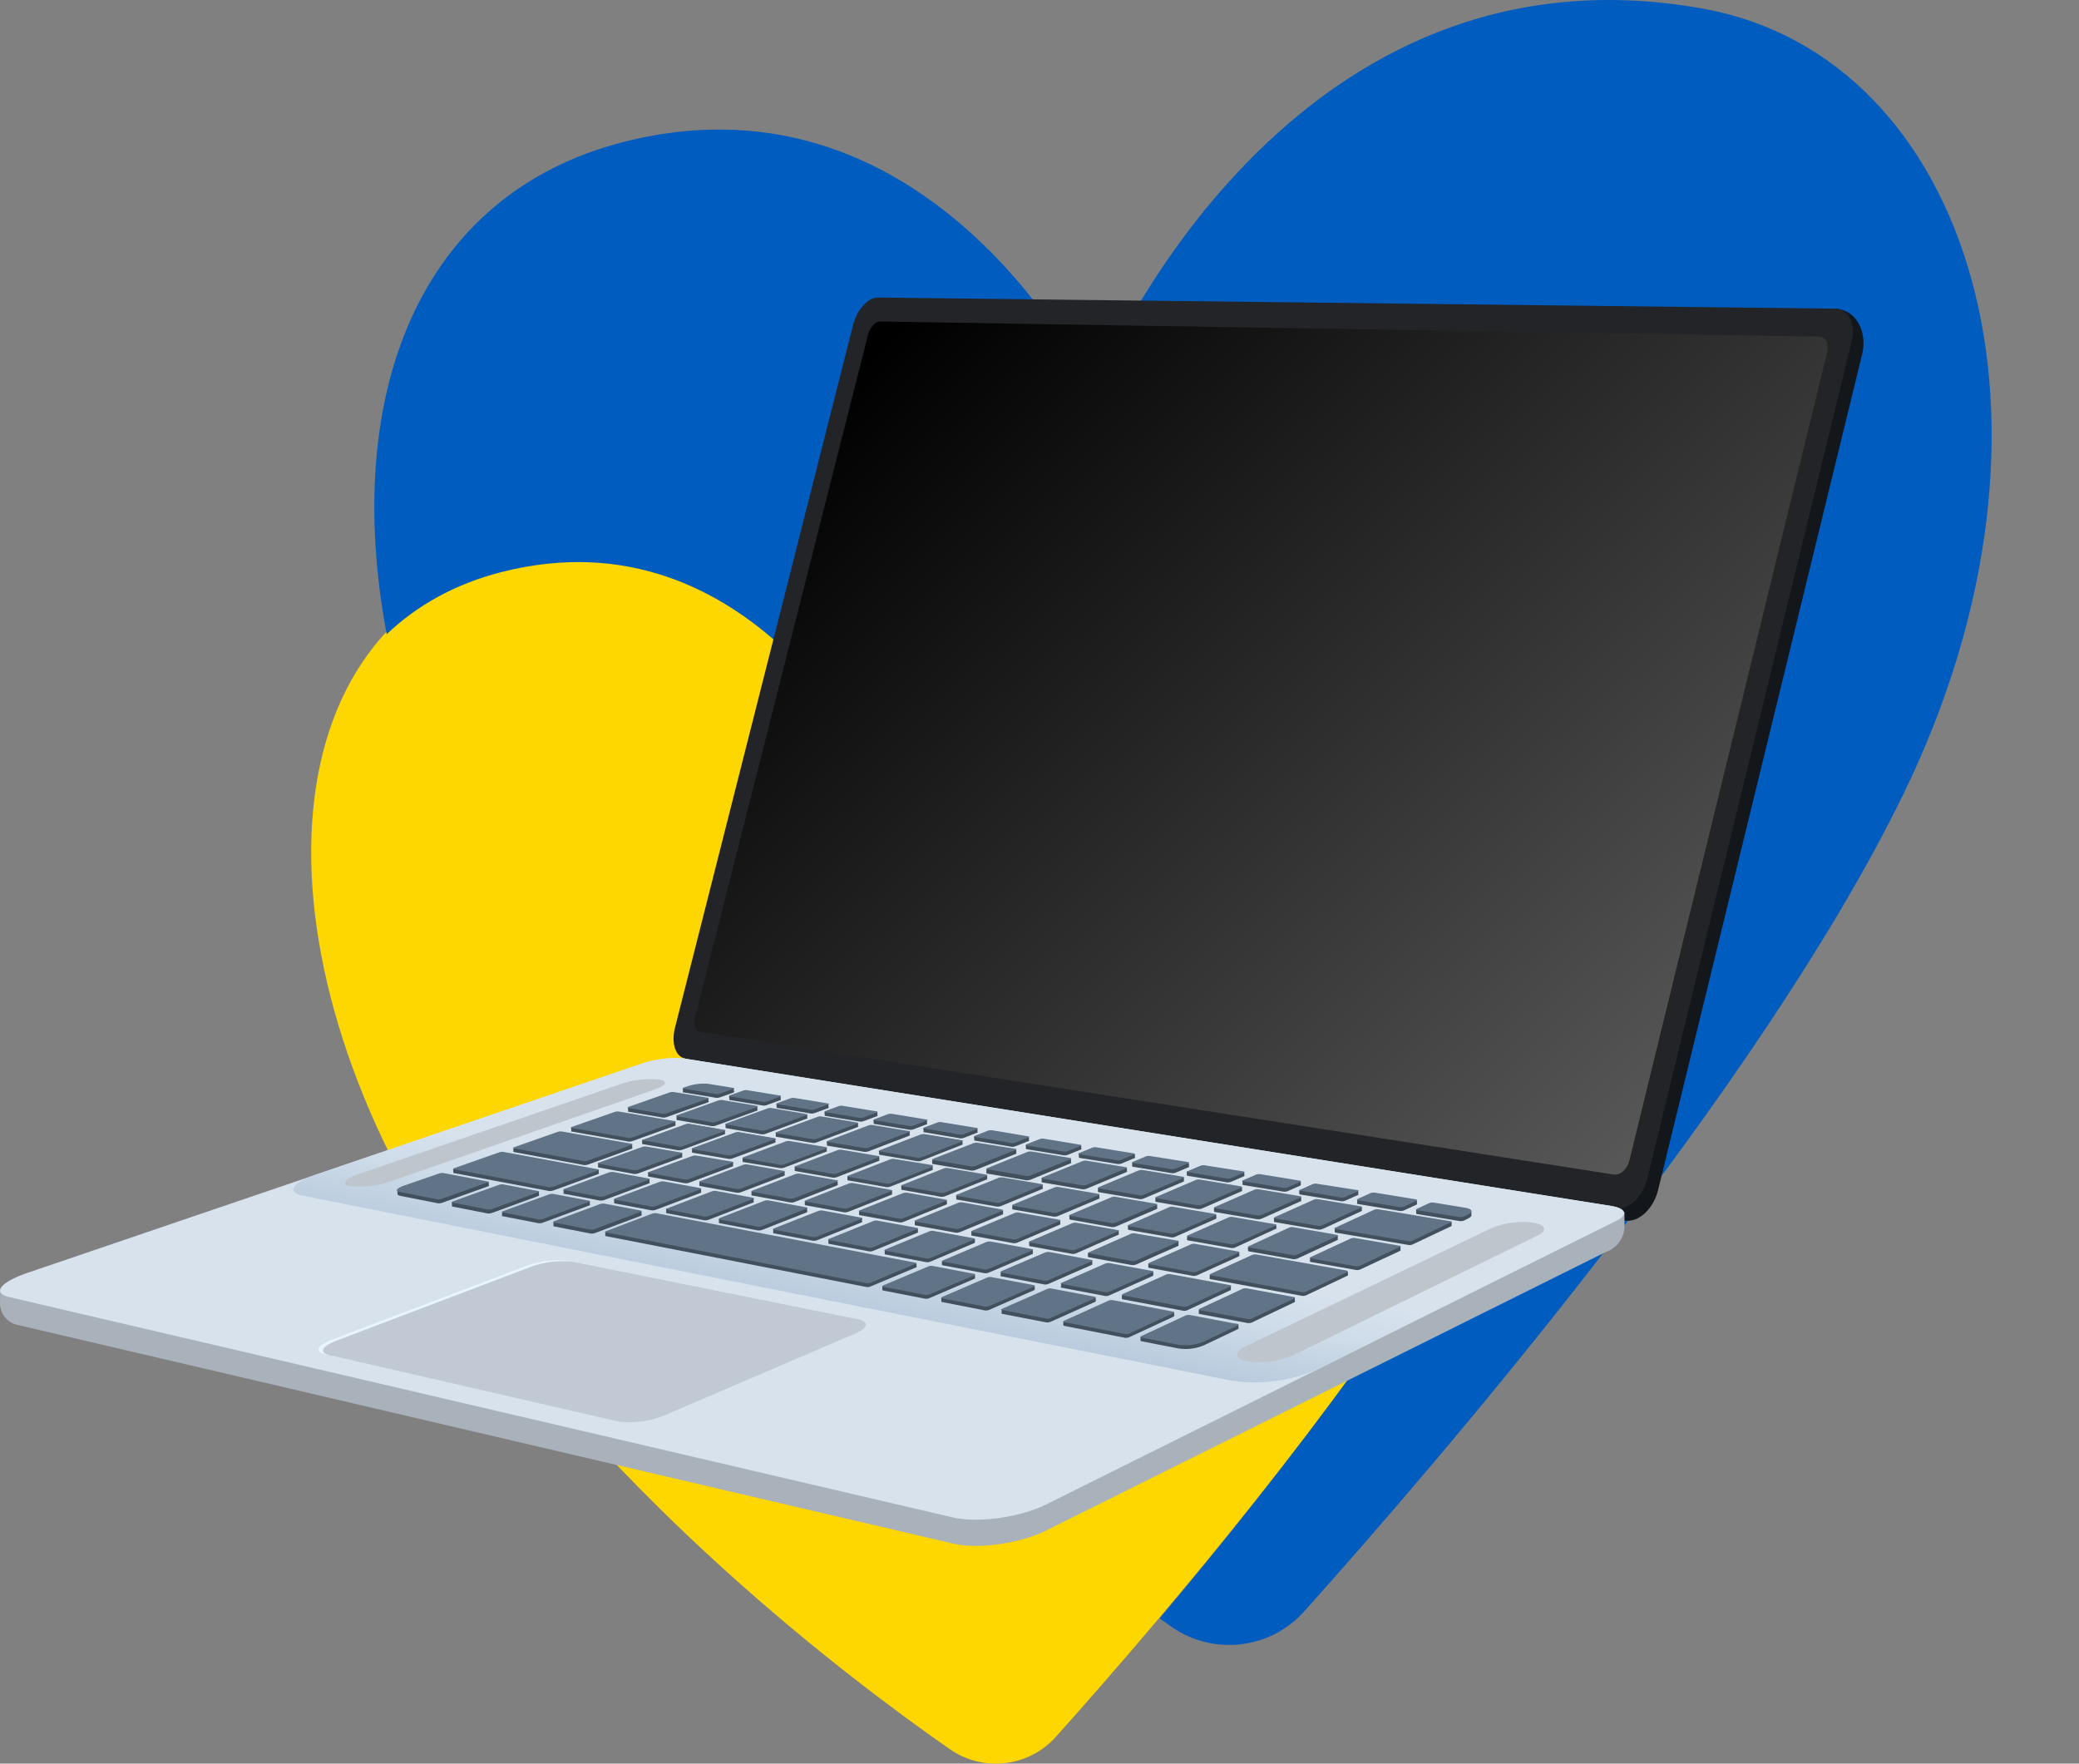 <svg width="929" height="788" viewBox="0 0 929 788" fill="none" xmlns="http://www.w3.org/2000/svg">
<rect x="0" y="0" width="929" height="788" fill="#808080" stroke="none"/>
<path d="M471.822 776.017C459.664 789.581 439.31 791.931 424.398 781.523C376.772 748.354 275.005 670.466 205.079 568.272C111.037 430.827 116.276 278.745 228.32 250.209C340.365 221.672 396.32 339.981 396.32 339.981C396.32 339.981 461.813 174.805 614.833 202.469C709.681 219.658 751.664 349.582 686.17 483.737C634.783 588.953 519.313 722.973 471.822 776.017Z" fill="#FED600"/>
<path d="M761.292 3.923C570.32 -30.724 488.503 175.544 488.503 175.544C488.503 175.544 418.577 27.826 278.723 63.413C187.166 86.779 152.707 176.215 172.791 283.378C186.293 270.486 203.355 260.885 224.178 255.58C336.155 227.044 392.178 345.352 392.178 345.352C392.178 345.352 457.671 180.177 610.691 207.84C705.539 225.029 747.522 354.954 682.028 489.109C644.479 565.989 572.671 658.313 518.194 723.108C520.007 724.383 521.821 725.659 523.5 726.868C542.175 739.894 567.566 736.939 582.747 720.019C642.06 653.815 786.28 486.423 850.363 355.156C932.18 187.563 879.785 25.409 761.292 3.923Z" fill="#015CBF"/>
<path d="M736.751 646.227C736.751 646.294 736.751 646.295 736.751 646.362L737.02 646.16L736.819 646.026C736.751 646.093 736.751 646.16 736.751 646.227Z" fill="#015CBF"/>
<path d="M726.059 545.35L310.829 478.169C306.591 477.476 304.568 471.378 306.286 464.533L385.935 150.352C387.653 143.589 392.557 138.157 397.017 138.212L820.89 137.991C830.67 139.099 834.16 149.825 832.193 157.89L740.77 532.324C738.498 540.5 732.015 546.321 726.059 545.35Z" fill="#13171C"/>
<path d="M721.349 539.974L306.12 472.903C301.881 472.21 299.858 466.112 301.604 459.267L381.225 145.086C382.943 138.323 387.874 132.891 392.307 132.947L819.837 137.908C825.96 137.908 829.368 144.559 827.401 152.597L735.977 527.058C733.788 535.207 727.333 541.055 721.349 539.974Z" fill="#222427"/>
<path d="M704.283 545.517L705.336 548.011L305.87 484.543C299.604 483.975 293.288 484.692 287.308 486.65L27.527 575.089L0.044 576.586V581.297C-0.168 583.549 0.388 585.807 1.62 587.704C2.852 589.6 4.688 591.025 6.832 591.746L425.663 689.637C436.966 692.408 455.805 689.637 467.496 683.844L717.581 559.374C720.027 558.558 722.15 556.985 723.644 554.883C725.138 552.781 725.925 550.258 725.892 547.679V541.609L704.283 545.517Z" fill="#A9B2BA"/>
<path d="M425.663 677.968L4.061 579.524C-3.696 577.722 0.1 572.844 12.373 568.687L287.336 475.064C293.316 473.107 299.632 472.39 305.898 472.958L720.075 538.837C726.502 539.863 727.665 542.718 722.596 545.24L467.524 672.176C455.805 677.996 436.966 680.629 425.663 677.968Z" fill="#D7E2ED"/>
<path d="M550.608 616.912L135.545 534.264C127.816 532.74 130.42 528.5 141.086 524.814L287.197 475.064C293.177 473.107 299.493 472.39 305.759 472.958L719.936 538.837C726.363 539.863 727.527 542.718 722.457 545.24L588.702 611.756C576.737 617.008 563.538 618.795 550.608 616.912Z" fill="url(#paint0_linear_3_1509)"/>
<path d="M305.261 488.063L320.082 490.53C320.598 490.571 321.117 490.505 321.606 490.336L327.701 488.174C328.116 488.035 328.172 487.869 327.923 487.814C328.116 487.814 328.116 487.592 327.923 487.536C327.729 487.481 328.116 487.315 327.923 487.259C327.729 487.204 328.116 487.038 327.923 486.982C327.729 486.927 328.116 486.76 327.923 486.705C327.729 486.649 328.144 486.456 327.923 486.4L316.619 484.543C313.502 484.268 310.363 484.636 307.394 485.624L305.482 486.289C305.067 486.428 304.984 486.594 305.261 486.677C305.039 486.677 305.039 486.899 305.261 486.954C305.039 486.954 305.039 487.148 305.261 487.232C305.039 487.342 305.039 487.426 305.261 487.481C305.039 487.481 305.039 487.703 305.261 487.758C304.928 487.897 304.956 488.008 305.261 488.063Z" fill="#424F5C"/>
<path d="M280.66 496.71L296.146 499.343C296.679 499.408 297.219 499.351 297.726 499.177L316.315 492.553C316.731 492.414 316.814 492.248 316.564 492.165C316.758 492.165 316.758 491.943 316.564 491.888C316.37 491.832 316.758 491.694 316.564 491.611C316.37 491.527 316.758 491.417 316.564 491.333C316.37 491.25 316.758 491.139 316.564 491.084C316.37 491.029 316.758 490.807 316.564 490.751L301.133 488.202C300.61 488.137 300.079 488.194 299.582 488.368L280.937 494.909C280.521 495.075 280.438 495.214 280.687 495.297C280.494 495.297 280.494 495.518 280.687 495.574C280.881 495.629 280.494 495.796 280.687 495.851C280.881 495.906 280.494 496.073 280.687 496.128C280.881 496.184 280.494 496.35 280.687 496.405C280.881 496.461 280.355 496.655 280.66 496.71Z" fill="#424F5C"/>
<path d="M302.296 500.396L318.06 503.168C318.601 503.234 319.15 503.177 319.667 503.002L338.201 496.267C338.616 496.128 338.672 495.99 338.45 495.879C338.228 495.768 338.616 495.685 338.45 495.629C338.284 495.574 338.616 495.407 338.45 495.352C338.284 495.297 338.616 495.13 338.45 495.075C338.284 495.019 338.616 494.853 338.45 494.798C338.284 494.742 338.644 494.548 338.45 494.493L322.742 491.86C322.208 491.818 321.671 491.884 321.163 492.054L302.573 498.678C302.158 498.844 302.074 498.983 302.324 499.066C302.573 499.149 302.158 499.288 302.324 499.343C302.49 499.398 302.158 499.565 302.324 499.62C302.49 499.676 302.158 499.842 302.324 499.897C302.49 499.953 302.158 500.119 302.324 500.175C302.49 500.23 302.019 500.341 302.296 500.396Z" fill="#424F5C"/>
<path d="M570.334 548.815C570.334 548.815 570.334 548.621 570.334 548.538C570.357 548.523 570.375 548.502 570.388 548.478C570.401 548.454 570.408 548.427 570.408 548.399C570.408 548.372 570.401 548.345 570.388 548.321C570.375 548.296 570.357 548.276 570.334 548.261C570.357 548.245 570.375 548.225 570.388 548.201C570.401 548.177 570.408 548.15 570.408 548.122C570.408 548.095 570.401 548.068 570.388 548.043C570.375 548.019 570.357 547.999 570.334 547.984C570.334 547.984 570.334 547.789 570.334 547.734C570.334 547.679 570.334 547.401 570.029 547.346L550.636 544.02C550.063 543.941 549.479 544.017 548.946 544.242L530.717 552.307C530.384 552.446 530.301 552.612 530.467 552.723C530.634 552.834 530.467 552.917 530.467 553C530.467 553.083 530.467 553.194 530.467 553.277C530.445 553.292 530.426 553.313 530.413 553.337C530.4 553.361 530.393 553.388 530.393 553.416C530.393 553.443 530.4 553.47 530.413 553.494C530.426 553.519 530.445 553.539 530.467 553.554C530.445 553.569 530.426 553.59 530.413 553.614C530.4 553.638 530.393 553.665 530.393 553.693C530.393 553.72 530.4 553.747 530.413 553.771C530.426 553.796 530.445 553.816 530.467 553.831C530.273 553.97 530.467 554.136 530.744 554.192L550.137 557.628C550.729 557.707 551.33 557.631 551.883 557.407L570.001 549.092C570.445 549.092 570.5 548.926 570.334 548.815Z" fill="#424F5C"/>
<path d="M309.361 515.03L325.623 517.802C326.176 517.872 326.737 517.805 327.258 517.608L346.235 510.568C346.651 510.402 346.734 510.263 346.512 510.152C346.29 510.041 346.651 509.958 346.512 509.875C346.374 509.792 346.651 509.681 346.512 509.598C346.374 509.515 346.651 509.404 346.512 509.348C346.374 509.293 346.651 509.127 346.512 509.071C346.374 509.016 346.678 508.794 346.346 508.739L330.139 505.967C329.598 505.902 329.049 505.959 328.532 506.133L309.499 513.118C309.112 513.284 309.001 513.423 309.222 513.533C309.444 513.644 309.084 513.727 309.222 513.811C309.361 513.894 309.084 514.005 309.222 514.088C309.361 514.171 309.084 514.282 309.222 514.337C309.361 514.393 309.084 514.559 309.222 514.614C309.361 514.67 309.056 515.03 309.361 515.03Z" fill="#424F5C"/>
<path d="M287.059 511.178L303.016 513.949C303.567 514.014 304.125 513.957 304.651 513.783L323.683 506.826C324.099 506.66 324.182 506.521 323.96 506.411C323.739 506.3 324.127 506.217 323.96 506.133C323.794 506.05 324.127 505.939 323.96 505.884C323.794 505.829 324.127 505.662 323.96 505.607C323.794 505.551 324.127 505.385 323.96 505.33C323.794 505.274 324.127 505.053 323.822 504.997L307.892 502.226C307.36 502.161 306.82 502.218 306.313 502.392L287.225 509.487C286.809 509.653 286.726 509.82 286.948 509.903C287.169 509.986 286.781 510.097 286.948 510.18C287.114 510.263 286.781 510.374 286.948 510.457C287.114 510.54 286.781 510.651 286.948 510.734C287.114 510.817 286.781 510.928 286.948 510.984C287.114 511.039 286.754 511.122 287.059 511.178Z" fill="#424F5C"/>
<path d="M255.393 505.579L280.853 510.069C281.397 510.135 281.948 510.069 282.46 509.875L301.548 503.029C301.964 502.891 302.047 502.724 301.825 502.641C301.604 502.558 301.991 502.419 301.825 502.364C301.659 502.309 301.991 502.17 301.825 502.087C301.659 502.004 301.991 501.893 301.825 501.81C301.659 501.727 301.991 501.616 301.825 501.56C301.659 501.505 301.991 501.283 301.687 501.228L276.31 496.876C275.777 496.812 275.238 496.869 274.731 497.043L255.559 503.778C255.144 503.916 255.033 504.082 255.282 504.166C255.088 504.166 255.116 504.387 255.282 504.443C255.448 504.498 255.116 504.664 255.282 504.72C255.448 504.775 255.116 504.942 255.282 504.997C255.448 505.052 255.116 505.219 255.282 505.274C255.448 505.33 255.088 505.524 255.393 505.579Z" fill="#424F5C"/>
<path d="M460.126 556.797L478.993 560.234C479.582 560.32 480.183 560.253 480.738 560.04L499.66 551.725C499.993 551.725 500.076 551.42 499.91 551.309C499.743 551.198 499.91 551.088 499.91 551.032C499.91 550.977 499.91 550.838 499.91 550.755C499.91 550.672 499.91 550.561 499.91 550.478C499.91 550.395 499.91 550.284 499.91 550.201C499.91 550.118 499.91 549.896 499.632 549.84L480.849 546.515C480.269 546.443 479.681 546.51 479.131 546.709L460.154 554.801C459.794 554.94 459.683 555.134 459.877 555.245C460.071 555.356 459.739 555.439 459.877 555.522C460.016 555.605 459.739 555.716 459.877 555.772C460.016 555.827 459.739 555.993 459.877 556.049C460.016 556.104 459.739 556.27 459.877 556.326C460.016 556.381 459.766 556.742 460.126 556.797Z" fill="#424F5C"/>
<path d="M434.307 552.085L452.785 555.467C453.367 555.53 453.956 555.454 454.503 555.245L473.536 547.207C473.896 547.041 473.979 546.875 473.785 546.764C473.591 546.653 473.924 546.57 473.785 546.487C473.647 546.404 473.924 546.293 473.785 546.21C473.647 546.127 473.924 546.016 473.785 545.96C473.647 545.905 473.924 545.739 473.785 545.683C473.647 545.628 473.785 545.378 473.536 545.323L455.14 542.052C454.56 541.981 453.972 542.047 453.422 542.246L434.334 550.201C433.974 550.367 433.863 550.533 434.057 550.644C434.251 550.755 434.057 550.838 434.057 550.921C434.034 550.937 434.016 550.957 434.003 550.981C433.99 551.005 433.983 551.032 433.983 551.06C433.983 551.087 433.99 551.114 434.003 551.139C434.016 551.163 434.034 551.183 434.057 551.198C434.057 551.198 434.057 551.393 434.057 551.448C434.057 551.503 434.057 551.67 434.057 551.725C434.057 551.781 433.946 552.03 434.307 552.085Z" fill="#424F5C"/>
<path d="M408.985 547.485L427.103 550.783C427.685 550.843 428.273 550.767 428.821 550.561L447.937 542.662C448.297 542.496 448.38 542.33 448.214 542.219C448.048 542.108 448.214 542.025 448.214 541.941C448.237 541.926 448.256 541.906 448.269 541.882C448.282 541.857 448.288 541.83 448.288 541.803C448.288 541.775 448.282 541.748 448.269 541.724C448.256 541.7 448.237 541.679 448.214 541.664C448.214 541.664 448.214 541.47 448.214 541.415C448.214 541.359 448.214 541.193 448.214 541.138C448.214 541.082 448.214 540.833 447.965 540.777L429.929 537.562C429.356 537.501 428.777 537.577 428.239 537.784L409.04 545.517C408.652 545.655 408.569 545.822 408.763 545.932C408.957 546.043 408.763 546.154 408.763 546.21C408.763 546.265 408.763 546.431 408.763 546.487C408.763 546.542 408.763 546.681 408.763 546.764C408.763 546.847 408.763 546.958 408.763 547.041C408.763 547.124 408.652 547.401 408.985 547.485Z" fill="#424F5C"/>
<path d="M384.189 542.939L401.92 546.182C402.502 546.256 403.093 546.18 403.637 545.96L422.836 538.2C423.224 538.034 423.307 537.867 423.113 537.757C422.919 537.646 423.252 537.563 423.113 537.479C422.975 537.396 423.252 537.285 423.113 537.23C422.975 537.175 423.252 537.008 423.113 536.953C422.975 536.897 423.252 536.731 423.113 536.676C422.975 536.62 423.113 536.371 422.892 536.315L405.217 533.184C404.655 533.126 404.087 533.192 403.554 533.378L384.161 541.082C383.774 541.221 383.663 541.387 383.857 541.498C384.051 541.609 383.857 541.72 383.857 541.775C383.857 541.831 383.857 541.969 383.857 542.052C383.857 542.136 383.857 542.246 383.857 542.33C383.857 542.413 383.857 542.524 383.857 542.607C383.857 542.69 383.857 542.884 384.189 542.939Z" fill="#424F5C"/>
<path d="M359.865 538.505L377.264 541.692C377.837 541.752 378.416 541.676 378.954 541.47L398.346 533.821C398.707 533.655 398.817 533.488 398.624 533.405C398.43 533.322 398.624 533.183 398.624 533.128C398.624 533.073 398.624 532.934 398.624 532.851C398.624 532.768 398.624 532.657 398.624 532.574C398.624 532.491 398.624 532.38 398.624 532.297C398.624 532.213 398.624 532.019 398.402 531.964L381.004 528.888C380.433 528.817 379.854 528.884 379.314 529.082L359.921 536.648C359.505 536.814 359.422 536.98 359.616 537.064C359.81 537.147 359.478 537.285 359.616 537.341C359.755 537.396 359.478 537.562 359.616 537.618C359.755 537.673 359.478 537.84 359.616 537.895C359.755 537.95 359.478 538.089 359.616 538.172C359.755 538.255 359.533 538.449 359.865 538.505Z" fill="#424F5C"/>
<path d="M336.04 534.154L353.078 537.258C353.602 537.355 354.141 537.337 354.657 537.202L374.05 529.664C374.438 529.525 374.549 529.359 374.327 529.248C374.105 529.137 374.465 529.054 374.327 528.971C374.188 528.888 374.465 528.777 374.327 528.694C374.188 528.61 374.465 528.5 374.327 528.444C374.188 528.389 374.465 528.222 374.327 528.167C374.188 528.112 374.465 527.89 374.161 527.834L357.15 524.814C356.589 524.745 356.019 524.811 355.488 525.008L336.095 532.435C335.68 532.602 335.597 532.768 335.79 532.879C335.984 532.99 335.79 533.073 335.79 533.156C335.79 533.239 335.79 533.35 335.79 533.405C335.79 533.461 335.79 533.627 335.79 533.682C335.79 533.738 335.79 533.904 335.79 533.96C335.79 534.015 335.707 534.098 336.04 534.154Z" fill="#424F5C"/>
<path d="M312.657 529.885L329.28 532.934C329.851 533.004 330.43 532.938 330.97 532.74L350.363 525.34C350.751 525.174 350.834 525.008 350.64 524.924C350.446 524.841 350.64 524.703 350.64 524.647C350.64 524.592 350.64 524.426 350.64 524.37C350.64 524.315 350.64 524.176 350.64 524.093C350.64 524.01 350.64 523.899 350.64 523.816C350.64 523.733 350.64 523.539 350.474 523.483L333.851 520.518C333.297 520.472 332.739 520.547 332.217 520.739L312.824 528.056C312.408 528.195 312.325 528.361 312.519 528.472C312.713 528.583 312.519 528.666 312.519 528.749C312.519 528.832 312.519 528.943 312.519 529.026C312.519 529.109 312.519 529.22 312.519 529.303C312.519 529.387 312.519 529.497 312.519 529.553C312.519 529.608 312.353 529.83 312.657 529.885Z" fill="#424F5C"/>
<path d="M289.718 525.7L306.119 528.694C306.681 528.763 307.251 528.696 307.781 528.5L327.313 521.211C327.701 521.044 327.811 520.906 327.59 520.795C327.368 520.684 327.59 520.601 327.59 520.518C327.59 520.434 327.59 520.324 327.59 520.24C327.59 520.157 327.59 520.046 327.59 519.963C327.59 519.88 327.59 519.769 327.59 519.714C327.59 519.658 327.756 519.437 327.424 519.381L311.078 516.471C310.526 516.416 309.968 516.483 309.443 516.665L289.884 523.871C289.469 524.037 289.358 524.204 289.58 524.287C289.801 524.37 289.441 524.509 289.58 524.564C289.718 524.619 289.441 524.786 289.58 524.841C289.718 524.897 289.441 525.035 289.58 525.118C289.718 525.202 289.441 525.312 289.58 525.395C289.718 525.479 289.413 525.645 289.718 525.7Z" fill="#424F5C"/>
<path d="M267.251 521.598L283.319 524.536C283.881 524.605 284.451 524.539 284.981 524.342L304.54 517.164C304.956 517.164 305.067 516.859 304.845 516.748C304.624 516.637 304.984 516.554 304.845 516.471C304.707 516.388 304.984 516.277 304.845 516.194C304.707 516.111 304.984 516 304.845 515.944C304.707 515.889 304.984 515.723 304.845 515.667C304.707 515.612 305.011 515.39 304.845 515.335L288.777 512.563C288.234 512.524 287.688 512.59 287.17 512.757L267.555 519.852C267.112 520.019 267.029 520.185 267.251 520.268C267.472 520.351 267.084 520.49 267.251 520.545C267.417 520.601 267.084 520.767 267.251 520.822C267.417 520.878 267.084 521.044 267.251 521.1C267.417 521.155 267.084 521.294 267.251 521.377C267.417 521.46 266.946 521.543 267.251 521.598Z" fill="#424F5C"/>
<path d="M229.407 514.697L260.962 520.573C261.514 520.628 262.072 520.562 262.597 520.379L282.239 513.312C282.654 513.145 282.737 512.979 282.516 512.896C282.294 512.813 282.682 512.702 282.516 512.619C282.35 512.536 282.682 512.425 282.516 512.342C282.35 512.258 282.682 512.148 282.516 512.092C282.35 512.037 282.682 511.87 282.516 511.815C282.35 511.76 282.682 511.538 282.516 511.482L251.016 505.939C250.473 505.9 249.928 505.966 249.409 506.133L229.712 513.062C229.268 513.062 229.158 513.367 229.407 513.45C229.656 513.533 229.241 513.672 229.407 513.727C229.573 513.783 229.241 513.949 229.407 514.004C229.573 514.06 229.241 514.226 229.407 514.282C229.573 514.337 229.241 514.503 229.407 514.559C229.573 514.614 229.102 514.642 229.407 514.697Z" fill="#424F5C"/>
<path d="M474.283 575.339L493.842 579.052C494.454 579.122 495.073 579.036 495.643 578.803L515.036 570.128C515.368 569.989 515.452 569.823 515.313 569.712C515.174 569.601 515.313 569.491 515.313 569.435C515.336 569.42 515.355 569.399 515.368 569.375C515.381 569.351 515.387 569.324 515.387 569.297C515.387 569.269 515.381 569.242 515.368 569.218C515.355 569.194 515.336 569.173 515.313 569.158C515.336 569.143 515.355 569.122 515.368 569.098C515.381 569.074 515.387 569.047 515.387 569.019C515.387 568.992 515.381 568.965 515.368 568.941C515.355 568.917 515.336 568.896 515.313 568.881C515.336 568.866 515.355 568.845 515.368 568.821C515.381 568.797 515.387 568.77 515.387 568.742C515.387 568.715 515.381 568.688 515.368 568.664C515.355 568.639 515.336 568.619 515.313 568.604C515.479 568.437 515.313 568.271 515.008 568.216L495.615 564.64C495.015 564.563 494.405 564.639 493.842 564.862L474.449 573.426C474.089 573.565 473.978 573.759 474.145 573.87C474.311 573.98 474.145 574.064 474.145 574.147C474.145 574.23 474.145 574.341 474.145 574.424C474.145 574.507 474.145 574.618 474.145 574.701C474.126 574.719 474.112 574.741 474.102 574.764C474.092 574.788 474.086 574.814 474.086 574.84C474.086 574.865 474.092 574.891 474.102 574.915C474.112 574.939 474.126 574.96 474.145 574.978C473.785 575.117 473.923 575.283 474.283 575.339Z" fill="#424F5C"/>
<path d="M447.466 570.294L466.637 573.897C467.246 573.989 467.869 573.912 468.438 573.676L487.831 565.167C488.191 565.001 488.274 564.834 488.108 564.723C487.941 564.613 488.108 564.529 488.108 564.446C488.108 564.363 488.108 564.252 488.108 564.169C488.108 564.086 488.108 563.975 488.108 563.892C488.108 563.809 488.108 563.698 488.108 563.615C488.108 563.532 488.108 563.31 487.831 563.255L468.742 559.735C468.151 559.671 467.553 559.747 466.997 559.956L447.466 568.271C447.078 568.437 446.967 568.631 447.161 568.742C447.355 568.853 447.161 568.936 447.161 569.019C447.161 569.103 447.161 569.213 447.161 569.296C447.161 569.38 447.161 569.491 447.161 569.574C447.138 569.589 447.119 569.609 447.106 569.634C447.093 569.658 447.086 569.685 447.086 569.712C447.086 569.74 447.093 569.767 447.106 569.791C447.119 569.815 447.138 569.836 447.161 569.851C447.05 570.073 447.133 570.211 447.466 570.294Z" fill="#424F5C"/>
<path d="M421.146 565.333L439.93 568.881C440.53 568.957 441.14 568.881 441.703 568.659L461.262 560.345C461.622 560.178 461.733 560.012 461.539 559.901C461.345 559.79 461.539 559.679 461.539 559.624C461.539 559.568 461.539 559.43 461.539 559.347C461.539 559.264 461.539 559.153 461.539 559.07C461.539 558.987 461.539 558.876 461.539 558.792C461.539 558.709 461.539 558.488 461.29 558.432L442.589 554.995C441.998 554.934 441.401 555.01 440.844 555.217L421.202 563.532C420.814 563.698 420.731 563.864 420.897 564.003C420.874 564.018 420.855 564.039 420.842 564.063C420.83 564.087 420.823 564.114 420.823 564.142C420.823 564.169 420.83 564.196 420.842 564.22C420.855 564.244 420.874 564.265 420.897 564.28C420.897 564.28 420.897 564.474 420.897 564.529C420.897 564.585 420.897 564.751 420.897 564.807C420.897 564.862 420.897 565.001 420.897 565.084C420.897 565.167 420.897 565.278 421.146 565.333Z" fill="#424F5C"/>
<path d="M395.548 560.483L413.916 563.947C414.516 564.037 415.129 563.96 415.689 563.726L435.359 555.411C435.719 555.273 435.83 555.079 435.636 554.968C435.442 554.857 435.636 554.774 435.636 554.718C435.636 554.663 435.636 554.497 435.636 554.441C435.636 554.386 435.636 554.219 435.636 554.164C435.636 554.108 435.636 553.97 435.636 553.887C435.636 553.804 435.636 553.582 435.387 553.527L417.074 550.173C416.492 550.099 415.901 550.175 415.357 550.395L395.631 558.487C395.216 558.654 395.133 558.848 395.327 558.959C395.521 559.07 395.188 559.153 395.327 559.236C395.465 559.319 395.188 559.43 395.327 559.513C395.465 559.596 395.188 559.707 395.327 559.762C395.465 559.818 395.188 559.984 395.327 560.04C395.465 560.095 395.216 560.428 395.548 560.483Z" fill="#424F5C"/>
<path d="M370.365 555.744L388.373 559.125C388.964 559.2 389.565 559.124 390.118 558.903L409.871 550.838C410.259 550.672 410.37 550.506 410.176 550.395C409.982 550.284 410.176 550.173 410.176 550.118C410.176 550.062 410.176 549.924 410.176 549.84C410.176 549.757 410.176 549.646 410.176 549.563C410.176 549.48 410.176 549.369 410.176 549.286C410.176 549.203 410.176 549.009 409.954 548.954L392.002 545.655C391.422 545.585 390.834 545.651 390.284 545.849L370.476 553.831C370.06 553.998 369.977 554.192 370.171 554.303C370.365 554.414 370.033 554.497 370.171 554.58C370.31 554.663 370.033 554.774 370.171 554.829C370.31 554.885 370.033 555.051 370.171 555.106C370.31 555.162 370.033 555.328 370.171 555.384C370.31 555.439 370.033 555.661 370.365 555.744Z" fill="#424F5C"/>
<path d="M345.708 551.06L363.356 554.386C363.938 554.446 364.526 554.37 365.074 554.164L384.938 546.21C385.325 546.043 385.409 545.877 385.215 545.766C385.021 545.655 385.353 545.572 385.215 545.517C385.076 545.461 385.353 545.295 385.215 545.24C385.076 545.184 385.353 545.018 385.215 544.963C385.076 544.907 385.353 544.741 385.215 544.685C385.076 544.63 385.353 544.408 385.021 544.325L367.429 541.11C366.858 541.04 366.279 541.106 365.739 541.304L345.819 549.175C345.404 549.342 345.321 549.508 345.515 549.619C345.709 549.73 345.376 549.813 345.515 549.896C345.653 549.979 345.376 550.09 345.515 550.173C345.653 550.256 345.376 550.367 345.515 550.422C345.653 550.478 345.376 550.644 345.515 550.7C345.653 550.755 345.376 551.06 345.708 551.06Z" fill="#424F5C"/>
<path d="M321.412 546.515L338.727 549.785C339.309 549.844 339.896 549.768 340.445 549.563L360.364 541.748C360.752 541.581 360.863 541.415 360.669 541.304C360.691 541.289 360.71 541.268 360.723 541.244C360.736 541.22 360.743 541.193 360.743 541.166C360.743 541.138 360.736 541.111 360.723 541.087C360.71 541.063 360.691 541.042 360.669 541.027C360.669 541.027 360.669 540.833 360.669 540.778C360.669 540.722 360.669 540.556 360.669 540.5C360.669 540.445 360.669 540.279 360.669 540.223C360.669 540.168 360.669 539.946 360.475 539.891L343.215 536.703C342.642 536.661 342.067 536.736 341.525 536.925L321.55 544.63C321.135 544.796 321.052 544.99 321.246 545.073C321.439 545.157 321.107 545.295 321.246 545.351C321.384 545.406 321.107 545.572 321.246 545.628C321.384 545.683 321.107 545.85 321.246 545.905C321.384 545.96 321.107 546.099 321.246 546.182C321.384 546.265 321.218 546.459 321.412 546.515Z" fill="#424F5C"/>
<path d="M297.836 542.052L314.791 545.24C315.371 545.308 315.959 545.242 316.509 545.046L336.483 537.341C336.899 537.174 337.01 537.008 336.788 536.897C336.566 536.787 336.926 536.703 336.788 536.648C336.649 536.592 336.926 536.426 336.788 536.371C336.649 536.315 336.926 536.149 336.788 536.094C336.649 536.038 336.926 535.872 336.788 535.816C336.649 535.761 336.926 535.539 336.622 535.484L319.722 532.38C319.152 532.311 318.572 532.377 318.032 532.574L298.002 540.168C297.587 540.334 297.476 540.528 297.67 540.611C297.864 540.694 297.531 540.833 297.67 540.888C297.808 540.944 297.531 541.11 297.67 541.165C297.808 541.221 297.531 541.36 297.67 541.443C297.808 541.526 297.531 541.637 297.67 541.72C297.808 541.803 297.531 541.997 297.836 542.052Z" fill="#424F5C"/>
<path d="M274.62 537.674L291.242 540.805C291.815 540.861 292.393 540.786 292.932 540.584L312.99 533.017C313.406 532.851 313.489 532.685 313.295 532.602C313.101 532.518 313.433 532.38 313.295 532.324C313.156 532.269 313.433 532.103 313.295 532.047C313.156 531.992 313.433 531.853 313.295 531.77C313.156 531.687 313.433 531.576 313.295 531.493C313.156 531.41 313.433 531.216 313.129 531.16L296.506 528.139C295.944 528.071 295.374 528.137 294.844 528.333L274.731 535.817C274.315 535.955 274.204 536.149 274.426 536.232C274.647 536.315 274.26 536.454 274.426 536.509C274.592 536.565 274.26 536.731 274.426 536.787C274.592 536.842 274.26 536.981 274.426 537.064C274.592 537.147 274.26 537.258 274.426 537.341C274.592 537.424 274.315 537.618 274.62 537.674Z" fill="#424F5C"/>
<path d="M251.847 533.35L268.137 536.426C268.708 536.493 269.286 536.427 269.827 536.232L289.94 528.777C290.356 528.777 290.467 528.472 290.245 528.361C290.023 528.25 290.384 528.167 290.245 528.084C290.106 528.001 290.384 527.89 290.245 527.807C290.106 527.724 290.384 527.613 290.245 527.53C290.106 527.446 290.384 527.336 290.245 527.28C290.106 527.225 290.411 527.003 290.107 526.948L273.844 523.954C273.283 523.9 272.716 523.966 272.182 524.148L252.152 531.659C251.709 531.825 251.598 531.992 251.819 532.075C252.041 532.158 251.819 532.297 251.819 532.352C251.819 532.407 251.819 532.574 251.819 532.629C251.819 532.685 251.819 532.851 251.819 532.906C251.819 532.962 251.819 533.1 251.819 533.183C251.819 533.267 251.542 533.294 251.847 533.35Z" fill="#424F5C"/>
<path d="M202.672 524.093L245.42 532.158C245.99 532.211 246.566 532.145 247.11 531.964L267.251 524.619C267.694 524.453 267.805 524.287 267.555 524.204C267.306 524.121 267.722 523.982 267.555 523.927C267.389 523.871 267.722 523.705 267.555 523.649C267.389 523.594 267.722 523.455 267.555 523.372C267.389 523.289 267.722 523.178 267.555 523.095C267.389 523.012 267.749 522.846 267.555 522.79L224.78 515.03C224.228 514.992 223.674 515.058 223.146 515.224L202.894 522.347C202.451 522.485 202.34 522.679 202.562 522.763C202.783 522.846 202.395 522.984 202.562 523.04C202.728 523.095 202.395 523.234 202.562 523.317C202.728 523.4 202.395 523.511 202.562 523.594C202.728 523.677 202.395 523.788 202.562 523.843C202.728 523.899 202.284 524.037 202.672 524.093Z" fill="#424F5C"/>
<path d="M489.604 581.186C489.627 581.171 489.645 581.151 489.658 581.127C489.671 581.102 489.678 581.075 489.678 581.048C489.678 581.021 489.671 580.993 489.658 580.969C489.645 580.945 489.627 580.924 489.604 580.909C489.627 580.894 489.645 580.874 489.658 580.849C489.671 580.825 489.678 580.798 489.678 580.771C489.678 580.743 489.671 580.716 489.658 580.692C489.645 580.668 489.627 580.647 489.604 580.632C489.604 580.632 489.604 580.438 489.604 580.383C489.604 580.327 489.604 580.161 489.604 580.106C489.604 580.05 489.604 579.773 489.299 579.718L469.712 576.004C469.101 575.936 468.482 576.022 467.911 576.253L447.854 585.067C447.466 585.233 447.383 585.427 447.549 585.566C447.715 585.704 447.549 585.76 447.549 585.815C447.549 585.87 447.549 586.037 447.549 586.092C447.549 586.148 447.549 586.314 447.549 586.369C447.549 586.425 447.549 586.563 447.549 586.646C447.549 586.73 447.549 586.951 447.826 587.034L467.524 590.859C468.142 590.95 468.773 590.874 469.352 590.637L489.327 581.685C489.687 581.547 489.77 581.325 489.604 581.186Z" fill="#424F5C"/>
<path d="M462.343 576.004C462.343 576.004 462.343 575.81 462.343 575.727C462.365 575.711 462.384 575.691 462.397 575.667C462.41 575.642 462.417 575.615 462.417 575.588C462.417 575.561 462.41 575.534 462.397 575.509C462.384 575.485 462.365 575.465 462.343 575.449C462.365 575.434 462.384 575.414 462.397 575.389C462.41 575.365 462.417 575.338 462.417 575.311C462.417 575.283 462.41 575.256 462.397 575.232C462.384 575.208 462.365 575.187 462.343 575.172C462.343 575.172 462.343 574.978 462.343 574.923C462.343 574.867 462.343 574.618 462.066 574.535L442.894 570.904C442.285 570.814 441.663 570.89 441.094 571.126L420.953 579.801C420.565 579.967 420.454 580.161 420.62 580.272C420.786 580.383 420.62 580.466 420.62 580.549C420.62 580.632 420.62 580.743 420.62 580.826C420.62 580.909 420.62 581.02 420.62 581.103C420.62 581.186 420.62 581.297 420.62 581.353C420.62 581.408 420.62 581.658 420.897 581.741L440.152 585.51C440.772 585.576 441.4 585.491 441.98 585.261L462.066 576.475C462.426 576.309 462.537 576.004 462.343 576.004Z" fill="#424F5C"/>
<path d="M435.664 570.932C435.664 570.932 435.664 570.738 435.664 570.655C435.687 570.64 435.705 570.619 435.718 570.595C435.731 570.571 435.738 570.543 435.738 570.516C435.738 570.489 435.731 570.462 435.718 570.437C435.705 570.413 435.687 570.393 435.664 570.378C435.664 570.378 435.664 570.184 435.664 570.128C435.664 570.073 435.664 569.906 435.664 569.851C435.664 569.795 435.664 569.546 435.414 569.463L416.631 565.915C416.031 565.839 415.421 565.915 414.858 566.137L394.606 574.646C394.191 574.812 394.08 575.006 394.274 575.117C394.468 575.228 394.274 575.339 394.274 575.394C394.274 575.449 394.274 575.588 394.274 575.671C394.274 575.754 394.274 575.865 394.274 575.948C394.274 576.031 394.274 576.142 394.274 576.225C394.274 576.309 394.274 576.53 394.523 576.586L413.39 580.272C413.999 580.346 414.617 580.27 415.19 580.05L435.359 571.403C435.747 571.237 435.858 571.043 435.664 570.932Z" fill="#424F5C"/>
<path d="M409.539 565.971C409.539 565.971 409.539 565.777 409.539 565.694C409.539 565.61 409.539 565.5 409.539 565.416C409.561 565.401 409.58 565.381 409.593 565.357C409.606 565.332 409.613 565.305 409.613 565.278C409.613 565.25 409.606 565.223 409.593 565.199C409.58 565.175 409.561 565.154 409.539 565.139C409.539 565.139 409.539 564.945 409.539 564.89C409.539 564.834 409.539 564.585 409.317 564.53L293.154 542.357C292.574 542.289 291.986 542.355 291.436 542.551L270.796 550.395C270.353 550.561 270.242 550.727 270.464 550.838C270.685 550.949 270.325 551.032 270.464 551.115C270.602 551.198 270.325 551.309 270.464 551.392C270.602 551.476 270.325 551.587 270.464 551.67C270.602 551.753 270.325 551.864 270.464 551.947C270.602 552.03 270.298 552.196 270.602 552.279L387.154 575.034C387.763 575.108 388.381 575.031 388.954 574.812L409.234 566.331C409.622 566.276 409.733 566.082 409.539 565.971Z" fill="#424F5C"/>
<path d="M286.671 542.745C286.837 542.745 286.81 542.524 286.671 542.468C286.533 542.413 286.81 542.274 286.671 542.191C286.533 542.108 286.81 541.997 286.671 541.914C286.533 541.831 286.81 541.72 286.671 541.637C286.533 541.554 286.837 541.387 286.671 541.304L270.049 538.172C269.469 538.105 268.881 538.171 268.331 538.366L247.636 546.071C247.193 546.237 247.082 546.404 247.304 546.515C247.525 546.625 247.165 546.709 247.304 546.792C247.442 546.875 247.165 546.986 247.304 547.069C247.442 547.152 247.165 547.263 247.304 547.346C247.442 547.429 247.165 547.54 247.304 547.595C247.442 547.651 247.137 547.873 247.442 547.928L264.065 551.198C264.647 551.255 265.234 551.179 265.782 550.977L286.45 543.189C286.782 542.912 286.893 542.745 286.671 542.745Z" fill="#424F5C"/>
<path d="M263.565 538.228C263.704 538.228 263.704 538.034 263.565 537.95C263.427 537.867 263.704 537.756 263.565 537.701C263.427 537.646 263.704 537.479 263.565 537.424C263.427 537.368 263.704 537.202 263.565 537.147C263.427 537.091 263.704 536.87 263.427 536.814L247.109 533.71C246.537 533.667 245.961 533.743 245.419 533.932L224.669 541.498C224.226 541.664 224.115 541.858 224.336 541.941C224.558 542.025 224.336 542.163 224.336 542.219C224.336 542.274 224.336 542.44 224.336 542.496C224.336 542.551 224.336 542.69 224.336 542.773C224.336 542.856 224.336 542.967 224.336 543.05C224.336 543.133 224.17 543.3 224.336 543.355L240.682 546.542C241.262 546.61 241.849 546.543 242.4 546.348L263.122 538.671C263.676 538.505 263.787 538.339 263.565 538.228Z" fill="#424F5C"/>
<path d="M240.82 533.904C240.986 533.904 240.82 533.71 240.82 533.655C240.82 533.599 240.82 533.433 240.82 533.377C240.82 533.322 240.82 533.156 240.82 533.1C240.82 533.045 240.82 532.879 240.82 532.823C240.82 532.768 240.986 532.546 240.682 532.491L224.696 529.47C224.135 529.404 223.566 529.47 223.034 529.664L202.284 537.202C201.84 537.368 201.702 537.562 201.951 537.646C201.785 537.646 201.785 537.867 201.951 537.923C202.118 537.978 201.785 538.117 201.951 538.2C202.118 538.283 201.785 538.394 201.951 538.477C202.118 538.56 201.785 538.671 201.951 538.754C202.118 538.837 201.785 539.004 201.951 539.059L217.964 542.191C218.544 542.244 219.129 542.178 219.682 541.997L240.432 534.431C241.07 534.181 241.07 534.015 240.82 533.904Z" fill="#424F5C"/>
<path d="M218.408 529.664C218.574 529.664 218.574 529.442 218.408 529.386C218.242 529.331 218.574 529.165 218.408 529.109C218.242 529.054 218.574 528.915 218.408 528.832C218.242 528.749 218.574 528.638 218.408 528.555C218.242 528.472 218.574 528.306 218.408 528.25L198.045 524.37C197.484 524.331 196.92 524.396 196.383 524.564L180.37 530.107C178.292 530.828 177.295 531.631 177.6 532.241C177.572 532.331 177.572 532.428 177.6 532.518C177.572 532.599 177.572 532.687 177.6 532.768C177.572 532.858 177.572 532.955 177.6 533.045C177.572 533.135 177.572 533.232 177.6 533.322C177.6 533.766 177.932 534.154 178.985 534.348L195.801 537.646C196.374 537.702 196.952 537.626 197.491 537.424L218.297 529.996C218.519 529.941 218.63 529.747 218.408 529.664Z" fill="#424F5C"/>
<path d="M524.649 587.866C524.672 587.851 524.691 587.83 524.704 587.806C524.717 587.782 524.724 587.755 524.724 587.727C524.724 587.7 524.717 587.673 524.704 587.649C524.691 587.624 524.672 587.604 524.649 587.589C524.672 587.573 524.691 587.553 524.704 587.529C524.717 587.505 524.724 587.477 524.724 587.45C524.724 587.423 524.717 587.396 524.704 587.371C524.691 587.347 524.672 587.327 524.649 587.311C524.672 587.296 524.691 587.276 524.704 587.252C524.717 587.227 524.724 587.2 524.724 587.173C524.724 587.145 524.717 587.118 524.704 587.094C524.691 587.07 524.672 587.049 524.649 587.034C524.649 587.034 524.649 586.84 524.649 586.757C524.649 586.674 524.649 586.425 524.345 586.369L497.195 581.214C496.576 581.123 495.945 581.199 495.366 581.436L475.447 590.416C475.059 590.582 474.976 590.776 475.142 590.914C475.308 591.053 475.142 591.108 475.142 591.164C475.142 591.219 475.142 591.386 475.142 591.441C475.142 591.496 475.142 591.635 475.142 591.718C475.142 591.801 475.142 591.912 475.142 591.995C475.142 592.078 475.142 592.328 475.419 592.383L502.708 597.732C503.338 597.802 503.975 597.717 504.564 597.483L524.372 588.309C524.705 588.171 524.788 587.977 524.649 587.866Z" fill="#424F5C"/>
<path d="M657.491 541.526C657.491 540.833 656.688 540.251 654.942 539.974L640.37 537.59C639.817 537.514 639.255 537.581 638.735 537.784L633.028 540.556C632.723 540.694 632.668 540.833 632.834 540.944C633 541.055 632.834 541.138 632.834 541.221C632.834 541.304 632.834 541.415 632.834 541.498C632.834 541.581 632.834 541.692 632.834 541.775C632.834 541.858 632.834 541.969 632.834 542.052C632.834 542.136 632.834 542.357 633.139 542.441L652.366 545.6C652.937 545.676 653.517 545.609 654.056 545.406L655.829 544.547C657.103 543.937 657.657 543.3 657.491 542.718C657.505 542.626 657.505 542.532 657.491 542.441C657.505 542.349 657.505 542.255 657.491 542.163C657.505 542.081 657.505 541.996 657.491 541.914C657.519 541.786 657.519 541.654 657.491 541.526Z" fill="#424F5C"/>
<path d="M325.9 490.086C325.734 490.197 325.734 490.28 325.9 490.336C325.734 490.336 325.734 490.557 325.9 490.613C326.066 490.668 325.734 490.834 325.9 490.89C326.066 490.945 325.734 491.112 325.9 491.167C326.066 491.222 325.706 491.416 325.9 491.472L340.999 493.966C341.513 494.032 342.035 493.975 342.523 493.8L348.618 491.583C349.005 491.444 349.088 491.306 348.839 491.222C349.033 491.222 349.005 491.001 348.839 490.945C348.673 490.89 349.005 490.724 348.839 490.668C348.673 490.613 349.005 490.446 348.839 490.391C348.673 490.336 349.005 490.197 348.839 490.114C348.673 490.031 349.033 489.864 348.839 489.809L333.768 487.342C333.254 487.304 332.738 487.36 332.244 487.509L326.122 489.698C325.734 489.864 325.678 490.086 325.9 490.086Z" fill="#424F5C"/>
<path d="M347.038 493.606C346.835 493.717 346.835 493.8 347.038 493.855C346.844 493.855 346.844 494.077 347.038 494.133C347.232 494.188 346.844 494.354 347.038 494.41C347.232 494.465 346.844 494.632 347.038 494.687C347.232 494.742 346.817 494.936 347.038 494.992L362.386 497.542C362.911 497.585 363.44 497.519 363.938 497.348L370.005 495.13C370.393 494.992 370.448 494.826 370.227 494.742C370.005 494.659 370.393 494.548 370.227 494.465C370.06 494.382 370.393 494.271 370.227 494.188C370.06 494.105 370.393 493.994 370.227 493.939C370.06 493.883 370.393 493.717 370.227 493.662C370.06 493.606 370.421 493.384 370.088 493.329L354.74 490.834C354.226 490.768 353.704 490.825 353.216 491.001L347.149 493.218C346.844 493.357 346.789 493.523 347.038 493.606Z" fill="#424F5C"/>
<path d="M368.509 497.154C368.342 497.154 368.342 497.348 368.509 497.431C368.675 497.514 368.342 497.625 368.509 497.708C368.675 497.791 368.342 497.902 368.509 497.957C368.675 498.013 368.342 498.179 368.509 498.235C368.675 498.29 368.315 498.512 368.647 498.567L384.272 501.145C384.797 501.188 385.326 501.122 385.824 500.951L391.891 498.706C392.251 498.567 392.306 498.401 392.085 498.318C391.863 498.235 392.251 498.096 392.085 498.04C391.919 497.985 392.251 497.846 392.085 497.763C391.919 497.68 392.251 497.569 392.085 497.486C391.919 497.403 392.251 497.292 392.085 497.209C391.919 497.126 392.279 496.96 391.946 496.904L376.321 494.354C375.807 494.288 375.285 494.345 374.797 494.521L368.73 496.766C368.342 496.904 368.287 497.07 368.509 497.154Z" fill="#424F5C"/>
<path d="M390.395 500.757C390.229 500.757 390.229 500.978 390.395 501.034C390.561 501.089 390.229 501.255 390.395 501.311C390.561 501.366 390.229 501.533 390.395 501.588C390.561 501.643 390.229 501.782 390.395 501.865C390.561 501.948 390.201 502.115 390.534 502.17L406.464 504.803C406.987 504.87 407.518 504.813 408.015 504.637L414.027 502.336C414.415 502.198 414.47 502.031 414.249 501.948C414.027 501.865 414.415 501.727 414.249 501.671C414.082 501.616 414.415 501.477 414.249 501.394C414.082 501.311 414.415 501.2 414.249 501.117C414.082 501.034 414.415 500.923 414.249 500.84C414.082 500.757 414.415 500.59 414.082 500.535L398.208 497.93C397.685 497.862 397.153 497.919 396.656 498.096L390.617 500.369C390.229 500.535 390.174 500.673 390.395 500.757Z" fill="#424F5C"/>
<path d="M412.67 504.443C412.503 504.443 412.503 504.664 412.67 504.72C412.836 504.775 412.503 504.942 412.67 504.997C412.836 505.052 412.503 505.191 412.67 505.274C412.836 505.357 412.503 505.468 412.67 505.551C412.836 505.634 412.503 505.801 412.808 505.856L429.043 508.628C429.568 508.699 430.103 508.632 430.594 508.434L436.606 506.106C436.966 505.967 437.022 505.829 436.8 505.718C436.578 505.607 436.966 505.524 436.8 505.44C436.634 505.357 436.966 505.247 436.8 505.191C436.634 505.136 436.966 504.969 436.8 504.914C436.634 504.858 436.966 504.692 436.8 504.637C436.634 504.581 436.966 504.36 436.634 504.304L420.454 501.533C419.929 501.489 419.401 501.555 418.903 501.727L412.836 503.944C412.503 504.193 412.448 504.36 412.67 504.443Z" fill="#424F5C"/>
<path d="M435.331 508.184C435.165 508.184 435.193 508.406 435.331 508.461C435.47 508.517 435.193 508.683 435.331 508.739C435.47 508.794 435.193 508.96 435.331 509.016C435.47 509.071 435.193 509.21 435.331 509.293C435.47 509.376 435.165 509.57 435.525 509.625L452.009 512.397C452.553 512.471 453.106 512.404 453.616 512.203L459.572 509.847C459.933 509.709 459.988 509.542 459.794 509.459C459.6 509.376 459.933 509.265 459.794 509.182C459.656 509.099 459.933 508.988 459.794 508.905C459.656 508.822 459.933 508.711 459.794 508.656C459.656 508.6 459.933 508.434 459.794 508.378C459.656 508.323 459.933 508.101 459.6 508.046L443.116 505.274C442.582 505.229 442.044 505.295 441.537 505.468L435.553 507.796C435.193 507.963 435.137 508.101 435.331 508.184Z" fill="#424F5C"/>
<path d="M458.436 512.009C458.27 512.009 458.27 512.231 458.436 512.286C458.602 512.342 458.27 512.508 458.436 512.563C458.602 512.619 458.27 512.757 458.436 512.841C458.602 512.924 458.27 513.035 458.436 513.118C458.602 513.201 458.27 513.395 458.63 513.45L475.447 516.222C475.981 516.294 476.525 516.227 477.026 516.028L482.982 513.617C483.315 513.478 483.37 513.339 483.176 513.229C482.982 513.118 483.315 513.035 483.176 512.979C483.038 512.924 483.315 512.757 483.176 512.702C483.038 512.647 483.315 512.48 483.176 512.425C483.038 512.369 483.315 512.203 483.176 512.148C483.038 512.092 483.315 511.87 482.982 511.815L466.193 509.044C465.661 508.975 465.12 509.032 464.614 509.21L458.658 511.593C458.298 511.76 458.215 511.926 458.436 512.009Z" fill="#424F5C"/>
<path d="M482.096 515.917C481.957 515.917 481.957 516.111 482.096 516.166C482.234 516.222 481.957 516.388 482.096 516.443C482.234 516.499 481.957 516.665 482.096 516.72C482.234 516.776 481.957 516.942 482.096 516.998C482.234 517.053 481.957 517.275 482.29 517.33L499.439 520.102C499.982 520.147 500.529 520.081 501.045 519.908L506.946 517.441C507.279 517.441 507.334 517.164 507.14 517.053C506.946 516.942 507.279 516.859 507.14 516.776C507.002 516.693 507.279 516.582 507.14 516.527C507.002 516.471 507.279 516.305 507.14 516.249C507.002 516.194 507.279 516.028 507.14 515.972C507.002 515.917 507.279 515.695 506.919 515.64L489.825 512.868C489.291 512.821 488.753 512.887 488.246 513.062L482.317 515.473C481.819 515.667 481.763 515.806 482.096 515.917Z" fill="#424F5C"/>
<path d="M505.922 519.88C505.783 519.88 505.783 520.074 505.922 520.13C506.06 520.185 505.783 520.351 505.922 520.407C506.06 520.462 505.783 520.629 505.922 520.684C506.06 520.739 505.783 520.906 505.922 520.961C506.06 521.017 505.783 521.238 506.143 521.294L523.597 524.204C524.149 524.251 524.705 524.185 525.231 524.01L531.077 521.515C531.409 521.515 531.493 521.211 531.299 521.127C531.105 521.044 531.437 520.933 531.299 520.85C531.16 520.767 531.437 520.656 531.299 520.573C531.16 520.49 531.437 520.379 531.299 520.296C531.16 520.213 531.437 520.102 531.299 520.019C531.16 519.936 531.299 519.742 531.049 519.686L513.623 516.915C513.08 516.841 512.527 516.908 512.016 517.109L506.143 519.548C505.783 519.603 505.728 519.769 505.922 519.88Z" fill="#424F5C"/>
<path d="M530.329 523.899C530.329 523.899 530.191 524.121 530.329 524.176C530.468 524.231 530.191 524.37 530.329 524.453C530.468 524.536 530.191 524.647 530.329 524.73C530.468 524.814 530.191 524.924 530.329 525.008C530.468 525.091 530.329 525.285 530.578 525.34L548.364 528.306C548.919 528.357 549.478 528.281 549.999 528.084L555.845 525.562C556.149 525.423 556.232 525.285 556.038 525.174C555.845 525.063 556.177 524.98 556.038 524.897C555.9 524.814 556.177 524.703 556.038 524.62C555.9 524.536 556.177 524.426 556.038 524.37C555.9 524.315 556.177 524.148 556.038 524.093C555.9 524.037 556.039 523.788 555.789 523.733L538.031 520.823C537.487 520.76 536.937 520.827 536.424 521.017L530.551 523.511C530.218 523.65 530.163 523.816 530.329 523.899Z" fill="#424F5C"/>
<path d="M555.235 528.028C555.235 528.028 555.235 528.222 555.235 528.306C555.235 528.389 555.235 528.5 555.235 528.583C555.235 528.666 555.235 528.777 555.235 528.832C555.235 528.888 555.235 529.054 555.235 529.109C555.235 529.165 555.235 529.414 555.484 529.47L573.631 532.463C574.183 532.538 574.746 532.471 575.265 532.269L581.055 529.719C581.36 529.58 581.443 529.414 581.249 529.303C581.055 529.192 581.249 529.109 581.249 529.054C581.249 528.998 581.249 528.832 581.249 528.777C581.249 528.721 581.249 528.555 581.249 528.5C581.249 528.444 581.249 528.306 581.249 528.222C581.249 528.139 581.249 527.918 580.972 527.862L562.881 524.897C562.329 524.822 561.767 524.889 561.247 525.091L555.429 527.613C555.097 527.751 555.041 527.918 555.235 528.028Z" fill="#424F5C"/>
<path d="M580.584 532.214C580.584 532.214 580.584 532.408 580.584 532.491C580.584 532.574 580.584 532.685 580.584 532.768C580.562 532.783 580.543 532.804 580.53 532.828C580.517 532.852 580.51 532.879 580.51 532.907C580.51 532.934 580.517 532.961 580.53 532.985C580.543 533.009 580.562 533.03 580.584 533.045C580.584 533.045 580.584 533.239 580.584 533.294C580.584 533.35 580.584 533.599 580.889 533.683L599.368 536.731C599.923 536.798 600.485 536.722 601.002 536.509L606.765 533.932C607.07 533.793 607.125 533.627 606.959 533.544C606.793 533.461 606.959 533.322 606.959 533.267C606.959 533.211 606.959 533.045 606.959 532.99C606.959 532.934 606.959 532.796 606.959 532.712C606.959 532.629 606.959 532.518 606.959 532.435C606.959 532.352 606.959 532.13 606.654 532.075L588.203 529.054C587.66 528.978 587.106 529.045 586.596 529.248L580.806 531.826C580.474 531.964 580.418 532.103 580.584 532.214Z" fill="#424F5C"/>
<path d="M606.46 536.482C606.46 536.482 606.46 536.676 606.46 536.759C606.46 536.842 606.46 536.953 606.46 537.036C606.46 537.119 606.46 537.23 606.46 537.313C606.437 537.328 606.418 537.349 606.405 537.373C606.392 537.397 606.385 537.424 606.385 537.452C606.385 537.479 606.392 537.506 606.405 537.53C606.418 537.554 606.437 537.575 606.46 537.59C606.294 537.729 606.46 537.895 606.764 537.951L625.603 541.082C626.167 541.152 626.739 541.075 627.266 540.861L632.973 538.228C633.277 538.089 633.333 537.923 633.167 537.84C633 537.757 633.167 537.618 633.167 537.563C633.167 537.507 633.167 537.369 633.167 537.285C633.167 537.202 633.167 537.091 633.167 537.008C633.167 536.925 633.167 536.814 633.167 536.731C633.167 536.648 633.166 536.426 632.862 536.343L614.051 533.267C613.487 533.2 612.915 533.276 612.388 533.488L606.654 536.094C606.349 536.232 606.294 536.371 606.46 536.482Z" fill="#424F5C"/>
<path d="M360.586 498.096L344.573 495.324C344.039 495.282 343.502 495.348 342.994 495.518L324.46 502.253C324.072 502.392 323.989 502.558 324.21 502.641C324.432 502.724 324.044 502.863 324.21 502.918C324.376 502.974 324.044 503.14 324.21 503.195C324.376 503.251 324.044 503.389 324.21 503.473C324.376 503.556 324.044 503.667 324.21 503.75C324.376 503.833 324.016 503.999 324.349 504.055L340.389 506.826C340.933 506.896 341.485 506.829 341.996 506.632L360.475 499.814C360.89 499.676 360.946 499.509 360.724 499.426C360.503 499.343 360.89 499.232 360.724 499.149C360.558 499.066 360.89 498.955 360.724 498.9C360.558 498.844 360.89 498.678 360.724 498.622C360.558 498.567 360.89 498.401 360.724 498.345C360.558 498.29 360.891 498.151 360.586 498.096Z" fill="#424F5C"/>
<path d="M383.275 501.865L366.957 499.094C366.425 499.026 365.885 499.083 365.378 499.26L346.9 506.106C346.512 506.244 346.429 506.411 346.65 506.494C346.872 506.577 346.484 506.715 346.65 506.771C346.816 506.826 346.484 506.993 346.65 507.048C346.816 507.103 346.484 507.27 346.65 507.325C346.816 507.381 346.484 507.547 346.65 507.602C346.816 507.658 346.484 507.879 346.789 507.907L363.162 510.679C363.705 510.749 364.258 510.682 364.769 510.485L383.192 503.584C383.58 503.417 383.635 503.279 383.414 503.196C383.192 503.112 383.58 502.974 383.414 502.918C383.247 502.863 383.58 502.697 383.414 502.641C383.247 502.586 383.58 502.42 383.414 502.364C383.247 502.309 383.58 502.17 383.414 502.087C383.247 502.004 383.58 501.921 383.275 501.865Z" fill="#424F5C"/>
<path d="M406.38 505.718L389.758 502.946C389.215 502.904 388.669 502.97 388.151 503.14L369.756 510.097C369.368 510.097 369.284 510.401 369.506 510.484C369.728 510.568 369.34 510.706 369.506 510.762C369.672 510.817 369.34 510.983 369.506 511.039C369.672 511.094 369.34 511.233 369.506 511.316C369.672 511.399 369.34 511.51 369.506 511.593C369.672 511.676 369.34 511.843 369.672 511.898L386.295 514.67C386.838 514.739 387.391 514.673 387.902 514.475L406.242 507.464C406.63 507.297 406.713 507.159 406.491 507.076C406.27 506.992 406.491 506.854 406.491 506.798C406.491 506.743 406.491 506.577 406.491 506.521C406.491 506.466 406.491 506.299 406.491 506.244C406.491 506.189 406.491 506.022 406.491 505.967C406.491 505.912 406.713 505.773 406.38 505.718Z" fill="#424F5C"/>
<path d="M429.929 509.653L412.974 506.882C412.431 506.812 411.878 506.878 411.367 507.076L393.055 514.115C392.667 514.282 392.584 514.42 392.805 514.531C392.639 514.531 392.639 514.725 392.805 514.808C392.972 514.891 392.639 515.002 392.805 515.058C392.972 515.113 392.639 515.279 392.805 515.335C392.972 515.39 392.639 515.557 392.805 515.612C392.972 515.667 392.639 515.889 392.972 515.945L409.982 518.855C410.534 518.912 411.093 518.846 411.616 518.661L429.873 511.51C430.234 511.51 430.317 511.205 430.095 511.122C429.874 511.039 430.261 510.928 430.095 510.845C429.929 510.762 430.261 510.651 430.095 510.568C429.929 510.485 430.261 510.374 430.095 510.291C429.929 510.208 430.261 510.097 430.095 510.041C429.929 509.986 430.261 509.709 429.929 509.653Z" fill="#424F5C"/>
<path d="M453.921 513.644L436.661 510.873C436.109 510.815 435.55 510.881 435.027 511.067L416.797 518.217C416.41 518.383 416.354 518.55 416.548 518.633C416.742 518.716 416.548 518.827 416.548 518.91C416.548 518.993 416.548 519.104 416.548 519.187C416.548 519.27 416.548 519.381 416.548 519.464C416.548 519.548 416.548 519.658 416.548 519.742C416.548 519.825 416.548 520.019 416.742 520.074L434.057 523.04C434.621 523.087 435.188 523.011 435.719 522.818L453.893 515.584C454.253 515.418 454.309 515.279 454.115 515.168C453.921 515.058 454.253 514.975 454.115 514.891C453.976 514.808 454.253 514.697 454.115 514.642C453.976 514.586 454.253 514.42 454.115 514.365C453.976 514.309 454.253 514.143 454.115 514.088C453.976 514.032 454.392 513.7 453.921 513.644Z" fill="#424F5C"/>
<path d="M478.383 517.802L460.791 515.03C460.239 514.957 459.677 515.023 459.157 515.224L441.01 522.513C440.623 522.652 440.567 522.818 440.761 522.901C440.955 522.984 440.622 523.123 440.761 523.178C440.9 523.234 440.622 523.372 440.761 523.456C440.9 523.539 440.622 523.65 440.761 523.733C440.9 523.816 440.622 523.927 440.761 524.01C440.9 524.093 440.622 524.287 440.955 524.342L458.63 527.363C459.192 527.421 459.759 527.355 460.292 527.169L478.383 519.797C478.716 519.659 478.799 519.492 478.605 519.381C478.411 519.271 478.743 519.187 478.605 519.104C478.466 519.021 478.743 518.91 478.605 518.855C478.466 518.799 478.743 518.633 478.605 518.578C478.466 518.522 478.743 518.356 478.605 518.3C478.466 518.245 478.716 517.802 478.383 517.802Z" fill="#424F5C"/>
<path d="M503.317 521.848L485.365 518.855C484.811 518.807 484.252 518.883 483.731 519.076L465.667 526.449C465.335 526.615 465.252 526.781 465.446 526.864C465.64 526.948 465.307 527.086 465.446 527.142C465.584 527.197 465.307 527.336 465.446 527.419C465.584 527.502 465.307 527.613 465.446 527.696C465.584 527.779 465.307 527.89 465.446 527.973C465.584 528.056 465.307 528.25 465.667 528.306L483.675 531.382C484.246 531.455 484.826 531.389 485.365 531.188L503.345 523.705C503.678 523.566 503.761 523.4 503.567 523.289C503.373 523.178 503.705 523.095 503.567 523.012C503.428 522.929 503.705 522.818 503.567 522.763C503.428 522.707 503.705 522.541 503.567 522.485C503.428 522.43 503.705 522.264 503.567 522.208C503.428 522.153 503.678 521.903 503.317 521.848Z" fill="#424F5C"/>
<path d="M528.75 526.116L510.465 523.067C509.904 523.008 509.336 523.075 508.803 523.261L490.851 530.772C490.491 530.939 490.407 531.105 490.601 531.188C490.795 531.271 490.601 531.41 490.601 531.465C490.601 531.521 490.601 531.659 490.601 531.742C490.601 531.825 490.601 531.936 490.601 532.019C490.601 532.103 490.601 532.213 490.601 532.297C490.601 532.38 490.601 532.574 490.851 532.657L509.246 535.789C509.81 535.854 510.381 535.778 510.908 535.567L528.805 527.973C529.138 527.834 529.193 527.668 529.027 527.557C528.861 527.446 529.027 527.363 529.027 527.28C529.05 527.265 529.068 527.244 529.081 527.22C529.094 527.196 529.101 527.169 529.101 527.142C529.101 527.114 529.094 527.087 529.081 527.063C529.068 527.039 529.05 527.018 529.027 527.003C529.027 527.003 529.027 526.809 529.027 526.754C529.027 526.698 529.027 526.532 529.027 526.476C529.027 526.421 529.193 526.116 528.75 526.116Z" fill="#424F5C"/>
<path d="M554.709 530.412L536.036 527.308C535.474 527.233 534.903 527.3 534.374 527.502L516.532 535.151C516.172 535.29 516.089 535.456 516.283 535.567C516.477 535.678 516.283 535.761 516.283 535.816C516.283 535.872 516.283 536.038 516.283 536.094C516.283 536.149 516.283 536.315 516.283 536.371C516.283 536.426 516.283 536.565 516.283 536.648C516.283 536.731 516.283 536.953 516.56 537.008L535.316 540.223C535.889 540.287 536.468 540.211 537.006 540.001L554.764 532.269C555.096 532.13 555.152 531.964 554.986 531.853C554.819 531.742 554.986 531.659 554.986 531.576C555.008 531.561 555.027 531.54 555.04 531.516C555.053 531.492 555.06 531.465 555.06 531.437C555.06 531.41 555.053 531.383 555.04 531.359C555.027 531.335 555.008 531.314 554.986 531.299C554.986 531.299 554.986 531.105 554.986 531.049C554.986 530.994 554.986 530.828 554.986 530.772C554.986 530.717 555.069 530.467 554.709 530.412Z" fill="#424F5C"/>
<path d="M581.166 534.791L562.133 531.659C561.56 531.592 560.98 531.668 560.443 531.881L542.713 539.641C542.38 539.78 542.325 539.946 542.491 540.057C542.468 540.072 542.45 540.093 542.437 540.117C542.424 540.141 542.417 540.168 542.417 540.195C542.417 540.223 542.424 540.25 542.437 540.274C542.45 540.298 542.468 540.319 542.491 540.334C542.468 540.349 542.45 540.37 542.437 540.394C542.424 540.418 542.417 540.445 542.417 540.473C542.417 540.5 542.424 540.527 542.437 540.551C542.45 540.575 542.468 540.596 542.491 540.611C542.491 540.611 542.491 540.805 542.491 540.861C542.491 540.916 542.491 541.082 542.491 541.138C542.491 541.193 542.491 541.443 542.768 541.526L561.912 544.796C562.485 544.862 563.065 544.786 563.602 544.574L581.249 536.703C581.554 536.565 581.637 536.398 581.443 536.288C581.249 536.177 581.582 536.093 581.443 536.038C581.305 535.983 581.582 535.816 581.443 535.761C581.305 535.706 581.582 535.539 581.443 535.484C581.305 535.428 581.582 535.29 581.443 535.207C581.305 535.123 581.554 534.874 581.166 534.791Z" fill="#424F5C"/>
<path d="M608.177 539.309L588.784 536.066C588.221 535.984 587.645 536.061 587.122 536.288L569.502 544.159C569.17 544.325 569.114 544.464 569.281 544.575C569.447 544.685 569.281 544.796 569.281 544.852C569.281 544.907 569.281 545.046 569.281 545.129C569.281 545.212 569.281 545.323 569.281 545.406C569.281 545.489 569.281 545.6 569.281 545.683C569.281 545.766 569.281 545.988 569.585 546.043L589.117 549.397C589.699 549.462 590.288 549.386 590.835 549.175L608.316 541.166C608.648 541.027 608.704 540.888 608.538 540.778C608.371 540.667 608.538 540.584 608.538 540.5C608.538 540.417 608.538 540.306 608.538 540.223C608.538 540.14 608.538 540.029 608.538 539.946C608.56 539.931 608.579 539.91 608.592 539.886C608.605 539.862 608.612 539.835 608.612 539.808C608.612 539.78 608.605 539.753 608.592 539.729C608.579 539.705 608.56 539.684 608.538 539.669C608.648 539.53 608.565 539.364 608.177 539.309Z" fill="#424F5C"/>
<path d="M648.321 545.988L615.796 540.583C615.214 540.503 614.621 540.579 614.079 540.805L596.625 548.815C596.292 548.981 596.237 549.12 596.403 549.231C596.57 549.342 596.403 549.425 596.403 549.508C596.403 549.591 596.403 549.702 596.403 549.785C596.403 549.868 596.403 549.979 596.403 550.062C596.403 550.145 596.403 550.256 596.403 550.339C596.403 550.422 596.403 550.644 596.708 550.727L629.427 556.27C630.018 556.366 630.624 556.289 631.172 556.049L648.459 547.873C648.764 547.734 648.792 547.568 648.653 547.457C648.515 547.346 648.653 547.263 648.653 547.18C648.676 547.165 648.695 547.144 648.708 547.12C648.721 547.096 648.728 547.069 648.728 547.041C648.728 547.014 648.721 546.987 648.708 546.963C648.695 546.938 648.676 546.918 648.653 546.903C648.676 546.887 648.695 546.867 648.708 546.843C648.721 546.818 648.728 546.791 648.728 546.764C648.728 546.737 648.721 546.71 648.708 546.685C648.695 546.661 648.676 546.641 648.653 546.625C648.653 546.625 648.653 546.431 648.653 546.376C648.653 546.321 648.819 546.071 648.321 545.988Z" fill="#424F5C"/>
<path d="M625.492 556.88L605.324 553.416C604.742 553.32 604.145 553.397 603.606 553.637L585.626 561.952C585.321 562.091 585.266 562.257 585.404 562.368C585.543 562.479 585.404 562.562 585.404 562.645C585.404 562.728 585.404 562.839 585.404 562.922C585.382 562.937 585.363 562.958 585.35 562.982C585.337 563.006 585.33 563.033 585.33 563.061C585.33 563.088 585.337 563.115 585.35 563.139C585.363 563.163 585.382 563.184 585.404 563.199C585.382 563.214 585.363 563.235 585.35 563.259C585.337 563.283 585.33 563.31 585.33 563.338C585.33 563.365 585.337 563.392 585.35 563.416C585.363 563.441 585.382 563.461 585.404 563.476C585.238 563.643 585.404 563.781 585.737 563.864L605.989 567.44C606.589 567.521 607.2 567.444 607.762 567.218L625.603 558.903C625.908 558.737 625.963 558.598 625.825 558.488C625.686 558.377 625.825 558.294 625.825 558.21C625.825 558.127 625.825 558.016 625.825 557.933C625.825 557.85 625.825 557.739 625.825 557.656C625.825 557.573 625.825 557.462 625.825 557.379C625.825 557.296 625.88 556.936 625.492 556.88Z" fill="#424F5C"/>
<path d="M597.484 552.058L577.731 548.676C577.151 548.586 576.558 548.653 576.013 548.87L557.922 557.185C557.59 557.351 557.507 557.518 557.673 557.628C557.65 557.644 557.631 557.664 557.618 557.688C557.605 557.713 557.599 557.74 557.599 557.767C557.599 557.794 557.605 557.821 557.618 557.846C557.631 557.87 557.65 557.89 557.673 557.906C557.673 557.906 557.673 558.1 557.673 558.155C557.673 558.21 557.673 558.377 557.673 558.432C557.673 558.488 557.673 558.626 557.673 558.709C557.673 558.792 557.673 559.042 557.978 559.097L577.814 562.617C578.414 562.684 579.022 562.608 579.587 562.395L597.567 554.081C597.872 553.915 597.955 553.776 597.789 553.665C597.622 553.554 597.789 553.443 597.789 553.388C597.789 553.333 597.789 553.194 597.789 553.111C597.789 553.028 597.789 552.917 597.789 552.834C597.789 552.751 597.789 552.64 597.789 552.557C597.789 552.473 597.872 552.113 597.484 552.058Z" fill="#424F5C"/>
<path d="M543.045 542.745L524.096 539.503C523.525 539.429 522.945 539.496 522.406 539.697L504.259 547.623C503.899 547.762 503.816 547.928 504.01 548.039C504.204 548.15 503.871 548.233 504.01 548.316C504.149 548.399 503.871 548.51 504.01 548.593C504.149 548.676 503.871 548.787 504.01 548.87C504.149 548.954 503.871 549.064 504.01 549.12C504.149 549.175 504.01 549.425 504.259 549.508L523.32 552.861C523.902 552.939 524.494 552.863 525.037 552.64L543.294 544.602C543.627 544.464 543.71 544.297 543.516 544.186C543.322 544.076 543.655 543.993 543.516 543.909C543.378 543.826 543.655 543.715 543.516 543.632C543.378 543.549 543.655 543.438 543.516 543.355C543.378 543.272 543.655 543.161 543.516 543.106C543.378 543.05 543.544 542.745 543.045 542.745Z" fill="#424F5C"/>
<path d="M516.837 538.2L498.247 535.013C497.686 534.938 497.115 535.005 496.585 535.207L478.106 543.023C477.774 543.023 477.663 543.327 477.857 543.438C478.051 543.549 477.857 543.632 477.857 543.715C477.857 543.799 477.857 543.909 477.857 543.993C477.857 544.076 477.857 544.187 477.857 544.27C477.857 544.353 477.857 544.464 477.857 544.547C477.857 544.63 477.857 544.824 478.106 544.907L496.779 548.288C497.359 548.362 497.948 548.295 498.497 548.094L516.865 540.196C517.197 540.029 517.28 539.863 517.086 539.752C516.892 539.641 517.225 539.558 517.086 539.503C516.948 539.447 517.225 539.281 517.086 539.226C516.948 539.17 517.225 539.004 517.086 538.948C516.948 538.893 517.225 538.754 517.086 538.671C516.948 538.588 517.197 538.255 516.837 538.2Z" fill="#424F5C"/>
<path d="M491.017 533.766L472.815 530.634C472.251 530.568 471.68 530.644 471.153 530.855L452.591 538.505C452.231 538.671 452.12 538.837 452.314 538.948C452.508 539.059 452.314 539.142 452.314 539.198C452.314 539.253 452.314 539.419 452.314 539.475C452.314 539.53 452.314 539.697 452.314 539.752C452.314 539.808 452.314 539.946 452.314 540.029C452.314 540.112 452.314 540.334 452.563 540.389L470.848 543.604C471.419 543.678 471.999 543.611 472.538 543.41L491.017 535.622C491.377 535.484 491.46 535.318 491.266 535.207C491.072 535.096 491.405 535.013 491.266 534.93C491.128 534.846 491.405 534.736 491.266 534.652C491.128 534.569 491.405 534.458 491.266 534.403C491.128 534.348 491.405 534.181 491.266 534.126C491.128 534.07 491.377 533.821 491.017 533.766Z" fill="#424F5C"/>
<path d="M465.723 529.414L447.881 526.338C447.318 526.289 446.75 526.364 446.219 526.56L427.547 534.098C427.196 534.264 427.113 534.403 427.297 534.514C427.159 534.514 427.159 534.736 427.297 534.791C427.436 534.846 427.159 534.985 427.297 535.068C427.436 535.151 427.159 535.262 427.297 535.345C427.436 535.428 427.159 535.539 427.297 535.622C427.436 535.706 427.159 535.9 427.519 535.955L445.416 539.115C445.996 539.186 446.584 539.12 447.133 538.921L465.695 531.271C466.055 531.133 466.138 530.966 465.945 530.855C465.751 530.745 466.083 530.661 465.945 530.578C465.806 530.495 466.083 530.384 465.945 530.301C465.806 530.218 466.083 530.107 465.945 530.052C465.806 529.996 466.083 529.83 465.945 529.775C465.806 529.719 466.055 529.47 465.723 529.414Z" fill="#424F5C"/>
<path d="M440.9 525.146L423.418 522.153C422.857 522.082 422.286 522.148 421.756 522.347L403.028 529.775C402.64 529.913 402.557 530.079 402.751 530.19C402.945 530.301 402.613 530.384 402.751 530.467C402.89 530.551 402.613 530.661 402.751 530.745C402.89 530.828 402.613 530.939 402.751 531.022C402.89 531.105 402.613 531.216 402.751 531.299C402.89 531.382 402.613 531.576 402.945 531.631L420.509 534.736C421.082 534.799 421.662 534.723 422.199 534.514L440.872 527.003C441.232 526.864 441.315 526.698 441.121 526.587C440.927 526.476 441.26 526.393 441.121 526.31C440.983 526.227 441.26 526.116 441.121 526.033C440.983 525.95 441.26 525.839 441.121 525.784C440.983 525.728 441.26 525.562 441.121 525.506C440.983 525.451 441.26 525.201 440.9 525.146Z" fill="#424F5C"/>
<path d="M416.576 520.961L399.427 518.023C398.875 517.966 398.316 518.032 397.793 518.217L378.954 525.534C378.566 525.534 378.483 525.839 378.677 525.95C378.871 526.061 378.538 526.144 378.677 526.227C378.815 526.31 378.538 526.421 378.677 526.504C378.815 526.587 378.538 526.698 378.677 526.781C378.815 526.864 378.538 526.975 378.677 527.031C378.815 527.086 378.538 527.308 378.871 527.391L396.103 530.412C396.664 530.483 397.235 530.417 397.765 530.218L416.521 522.818C416.908 522.679 416.992 522.513 416.77 522.402C416.548 522.291 416.909 522.208 416.77 522.125C416.632 522.042 416.909 521.931 416.77 521.848C416.632 521.765 416.909 521.654 416.77 521.599C416.632 521.543 416.909 521.377 416.77 521.321C416.632 521.266 416.909 521.044 416.576 520.961Z" fill="#424F5C"/>
<path d="M392.723 516.887L375.879 513.977C375.335 513.935 374.789 514.001 374.272 514.171L355.378 521.377C354.962 521.377 354.879 521.682 355.101 521.793C355.322 521.903 354.934 521.987 355.101 522.07C355.267 522.153 354.934 522.264 355.101 522.319C355.267 522.375 354.934 522.541 355.101 522.596C355.267 522.652 354.934 522.818 355.101 522.873C355.267 522.929 354.934 523.151 355.267 523.206L372.166 526.199C372.719 526.241 373.274 526.176 373.801 526.005L392.64 518.716C393.027 518.55 393.111 518.411 392.917 518.3C392.723 518.19 393.055 518.106 392.917 518.023C392.778 517.94 393.055 517.829 392.917 517.746C392.778 517.663 393.055 517.552 392.917 517.469C392.778 517.386 393.055 517.275 392.917 517.22C392.778 517.164 393.055 516.942 392.723 516.887Z" fill="#424F5C"/>
<path d="M369.312 512.84L352.69 510.069C352.147 510.013 351.598 510.079 351.083 510.263L332.106 517.358C331.718 517.497 331.607 517.663 331.829 517.746C332.05 517.829 331.69 517.968 331.829 518.023C331.967 518.079 331.69 518.245 331.829 518.3C331.967 518.356 331.69 518.522 331.829 518.578C331.967 518.633 331.69 518.772 331.829 518.855C331.967 518.938 331.663 519.132 331.995 519.187L348.617 521.959C349.17 522.029 349.731 521.962 350.252 521.765L369.174 514.587C369.562 514.448 369.645 514.282 369.423 514.199C369.202 514.115 369.589 513.977 369.423 513.921C369.257 513.866 369.589 513.7 369.423 513.644C369.257 513.589 369.589 513.45 369.423 513.367C369.257 513.284 369.589 513.173 369.423 513.09C369.257 513.007 369.645 512.896 369.312 512.84Z" fill="#424F5C"/>
<path d="M553.462 559.513L533.903 556.021C533.312 555.956 532.714 556.032 532.158 556.243L513.402 564.557C513.042 564.696 512.987 564.89 513.125 565.001C513.264 565.112 513.125 565.195 513.125 565.278C513.125 565.361 513.125 565.472 513.125 565.555C513.102 565.566 513.082 565.584 513.068 565.606C513.054 565.628 513.047 565.654 513.047 565.68C513.047 565.706 513.054 565.731 513.068 565.753C513.082 565.775 513.102 565.793 513.125 565.805C513.125 565.805 513.125 566.026 513.125 566.082C513.125 566.137 513.125 566.414 513.43 566.47L533.1 570.073C533.702 570.143 534.313 570.057 534.873 569.823L553.545 561.37C553.85 561.204 553.933 561.037 553.767 560.927C553.79 560.911 553.809 560.891 553.822 560.867C553.835 560.842 553.841 560.816 553.841 560.788C553.841 560.761 553.835 560.734 553.822 560.709C553.809 560.685 553.79 560.665 553.767 560.649C553.767 560.649 553.767 560.455 553.767 560.4C553.767 560.345 553.767 560.178 553.767 560.123C553.767 560.067 553.767 559.929 553.767 559.846C553.767 559.763 553.85 559.569 553.462 559.513Z" fill="#424F5C"/>
<path d="M526.423 554.691L507.03 551.282C506.438 551.203 505.837 551.279 505.284 551.503L486.418 559.818C486.058 559.984 485.974 560.151 486.141 560.261C486.307 560.372 486.141 560.455 486.141 560.539C486.141 560.622 486.141 560.732 486.141 560.816C486.118 560.831 486.099 560.851 486.086 560.876C486.073 560.9 486.066 560.927 486.066 560.954C486.066 560.982 486.073 561.009 486.086 561.033C486.099 561.057 486.118 561.078 486.141 561.093C486.141 561.093 486.141 561.287 486.141 561.342C486.141 561.398 486.141 561.675 486.418 561.73L505.811 565.25C506.411 565.313 507.018 565.237 507.584 565.028L526.367 556.714C526.7 556.575 526.783 556.409 526.616 556.298C526.45 556.187 526.616 556.104 526.616 556.021C526.616 555.938 526.616 555.827 526.616 555.744C526.616 555.661 526.616 555.55 526.616 555.467C526.616 555.383 526.616 555.273 526.616 555.189C526.616 555.106 526.644 554.746 526.423 554.691Z" fill="#424F5C"/>
<path d="M601.806 568.077L561.247 560.899C560.656 560.806 560.051 560.883 559.502 561.121L540.885 569.629C540.524 569.768 540.469 569.934 540.608 570.045C540.585 570.06 540.566 570.081 540.553 570.105C540.54 570.129 540.533 570.156 540.533 570.183C540.533 570.211 540.54 570.238 540.553 570.262C540.566 570.286 540.585 570.307 540.608 570.322C540.585 570.337 540.566 570.358 540.553 570.382C540.54 570.406 540.533 570.433 540.533 570.461C540.533 570.488 540.54 570.515 540.553 570.539C540.566 570.563 540.585 570.584 540.608 570.599C540.585 570.614 540.566 570.635 540.553 570.659C540.54 570.683 540.533 570.71 540.533 570.738C540.533 570.765 540.54 570.792 540.553 570.816C540.566 570.841 540.585 570.861 540.608 570.876C540.585 570.892 540.566 570.912 540.553 570.936C540.54 570.961 540.533 570.988 540.533 571.015C540.533 571.042 540.54 571.069 540.553 571.094C540.566 571.118 540.585 571.138 540.608 571.154C540.441 571.32 540.608 571.486 540.912 571.542L581.831 578.997C582.443 579.068 583.063 578.982 583.632 578.748L602.055 570.017C602.36 570.017 602.415 569.712 602.277 569.601C602.3 569.586 602.318 569.566 602.331 569.542C602.344 569.517 602.351 569.49 602.351 569.463C602.351 569.435 602.344 569.408 602.331 569.384C602.318 569.36 602.3 569.339 602.277 569.324C602.3 569.309 602.318 569.289 602.331 569.264C602.344 569.24 602.351 569.213 602.351 569.186C602.351 569.158 602.344 569.131 602.331 569.107C602.318 569.083 602.3 569.062 602.277 569.047C602.3 569.032 602.318 569.011 602.331 568.987C602.344 568.963 602.351 568.936 602.351 568.909C602.351 568.881 602.344 568.854 602.331 568.83C602.318 568.806 602.3 568.785 602.277 568.77C602.3 568.755 602.318 568.734 602.331 568.71C602.344 568.686 602.351 568.659 602.351 568.631C602.351 568.604 602.344 568.577 602.331 568.553C602.318 568.529 602.3 568.508 602.277 568.493C602.305 568.327 602.194 568.16 601.806 568.077Z" fill="#424F5C"/>
<path d="M549.777 574.618L522.794 569.657C522.184 569.58 521.565 569.656 520.993 569.879L501.6 578.581C501.24 578.748 501.157 578.914 501.295 579.052C501.278 579.068 501.263 579.087 501.254 579.109C501.244 579.13 501.239 579.154 501.239 579.177C501.239 579.201 501.244 579.224 501.254 579.246C501.263 579.267 501.278 579.286 501.295 579.302C501.295 579.302 501.295 579.524 501.295 579.579C501.295 579.634 501.295 579.773 501.295 579.856C501.295 579.939 501.295 580.05 501.295 580.133C501.295 580.216 501.295 580.466 501.6 580.521L528.722 585.649C529.343 585.733 529.975 585.646 530.551 585.399L549.722 576.53C550.055 576.392 550.11 576.226 549.971 576.115C549.994 576.099 550.013 576.079 550.026 576.055C550.039 576.03 550.046 576.003 550.046 575.976C550.046 575.949 550.039 575.922 550.026 575.897C550.013 575.873 549.994 575.853 549.971 575.837C549.994 575.822 550.013 575.802 550.026 575.778C550.039 575.753 550.046 575.726 550.046 575.699C550.046 575.671 550.039 575.644 550.026 575.62C550.013 575.596 549.994 575.575 549.971 575.56C549.994 575.545 550.013 575.525 550.026 575.5C550.039 575.476 550.046 575.449 550.046 575.422C550.046 575.394 550.039 575.367 550.026 575.343C550.013 575.319 549.994 575.298 549.971 575.283C549.994 575.268 550.013 575.247 550.026 575.223C550.039 575.199 550.046 575.172 550.046 575.145C550.046 575.117 550.039 575.09 550.026 575.066C550.013 575.042 549.994 575.021 549.971 575.006C550.248 574.84 550.165 574.673 549.777 574.618Z" fill="#424F5C"/>
<path d="M578.284 579.828L561.662 576.78L556.897 576.004C556.287 575.926 555.668 576.003 555.096 576.225L535.98 585.122C535.62 585.288 535.565 585.455 535.703 585.593C535.842 585.732 535.703 585.787 535.703 585.87C535.68 585.882 535.66 585.899 535.646 585.922C535.632 585.944 535.625 585.969 535.625 585.995C535.625 586.021 535.632 586.047 535.646 586.069C535.66 586.091 535.68 586.108 535.703 586.12C535.68 586.135 535.661 586.156 535.649 586.18C535.636 586.204 535.629 586.231 535.629 586.258C535.629 586.286 535.636 586.313 535.649 586.337C535.661 586.361 535.68 586.382 535.703 586.397C535.68 586.412 535.661 586.433 535.649 586.457C535.636 586.481 535.629 586.508 535.629 586.536C535.629 586.563 535.636 586.59 535.649 586.614C535.661 586.638 535.68 586.659 535.703 586.674C535.537 586.84 535.703 587.007 536.008 587.09L537.892 587.45L557.479 591.136C558.106 591.23 558.747 591.153 559.335 590.915L578.34 581.879C578.672 581.713 578.728 581.547 578.589 581.436C578.612 581.421 578.631 581.4 578.644 581.376C578.657 581.352 578.663 581.325 578.663 581.297C578.663 581.27 578.657 581.243 578.644 581.219C578.631 581.195 578.612 581.174 578.589 581.159C578.612 581.144 578.631 581.123 578.644 581.099C578.657 581.075 578.663 581.048 578.663 581.02C578.663 580.993 578.657 580.966 578.644 580.942C578.631 580.917 578.612 580.897 578.589 580.882C578.589 580.882 578.589 580.688 578.589 580.604C578.589 580.521 578.589 580.41 578.589 580.327C578.589 580.244 578.672 579.912 578.284 579.828Z" fill="#424F5C"/>
<path d="M553.046 591.801L552.132 591.635H551.55L531.575 587.838C530.955 587.754 530.323 587.84 529.747 588.087L509.966 597.261C509.634 597.428 509.523 597.622 509.689 597.732C509.666 597.748 509.648 597.768 509.635 597.792C509.622 597.817 509.615 597.844 509.615 597.871C509.615 597.898 509.622 597.925 509.635 597.95C509.648 597.974 509.666 597.994 509.689 598.01C509.666 598.025 509.648 598.045 509.635 598.07C509.622 598.094 509.615 598.121 509.615 598.148C509.615 598.176 509.622 598.203 509.635 598.227C509.648 598.251 509.666 598.272 509.689 598.287C509.666 598.302 509.648 598.322 509.635 598.347C509.622 598.371 509.615 598.398 509.615 598.425C509.615 598.453 509.622 598.48 509.635 598.504C509.648 598.528 509.666 598.549 509.689 598.564C509.666 598.579 509.648 598.6 509.635 598.624C509.622 598.648 509.615 598.675 509.615 598.702C509.615 598.73 509.622 598.757 509.635 598.781C509.648 598.805 509.666 598.826 509.689 598.841C509.523 599.007 509.689 599.174 509.994 599.257L518.056 600.837L525.868 602.361L526.783 602.527C530.596 603.079 534.487 602.571 538.031 601.058L553.102 593.88C553.434 593.741 553.517 593.575 553.379 593.437C553.401 593.421 553.42 593.401 553.433 593.377C553.446 593.352 553.453 593.325 553.453 593.298C553.453 593.271 553.446 593.244 553.433 593.219C553.42 593.195 553.401 593.175 553.379 593.159C553.379 593.159 553.379 592.965 553.379 592.882C553.379 592.799 553.379 592.688 553.379 592.605C553.402 592.594 553.422 592.576 553.436 592.554C553.449 592.532 553.457 592.506 553.457 592.48C553.457 592.454 553.449 592.429 553.436 592.407C553.422 592.385 553.402 592.367 553.379 592.356C553.545 592.051 553.434 591.885 553.046 591.801Z" fill="#424F5C"/>
<path d="M305.26 486.4L320.082 488.867C320.598 488.908 321.117 488.842 321.606 488.673L327.701 486.511C328.172 486.345 328.227 486.178 327.839 486.095L316.536 484.266C313.421 483.966 310.278 484.325 307.31 485.319L305.399 485.984C304.928 486.151 304.789 486.345 305.26 486.4Z" fill="#617387"/>
<path d="M326.011 489.837L341.11 492.331C341.624 492.383 342.143 492.327 342.634 492.165L348.729 489.948C349.172 489.781 349.227 489.615 348.729 489.532L333.658 487.065C333.142 487.024 332.623 487.09 332.134 487.259L326.011 489.421C325.679 489.587 325.623 489.781 326.011 489.837Z" fill="#617387"/>
<path d="M347.149 493.329L362.497 495.879C363.022 495.922 363.551 495.856 364.049 495.685L370.116 493.467C370.559 493.301 370.614 493.107 370.116 493.052L354.768 490.53C354.254 490.491 353.737 490.548 353.244 490.696L347.177 492.913C346.789 493.079 346.734 493.273 347.149 493.329Z" fill="#617387"/>
<path d="M368.648 496.876L384.273 499.482C384.798 499.525 385.326 499.459 385.824 499.288L391.891 497.015C392.335 496.849 392.362 496.682 391.891 496.599L376.266 494.049C375.752 493.997 375.233 494.054 374.743 494.216L368.675 496.461C368.287 496.627 368.232 496.821 368.648 496.876Z" fill="#617387"/>
<path d="M390.672 500.507L406.602 503.14C407.127 503.211 407.662 503.145 408.153 502.946L414.165 500.673C414.608 500.479 414.636 500.285 414.165 500.23L398.291 497.625C397.766 497.581 397.237 497.647 396.739 497.819L390.7 500.091C390.146 500.258 390.118 500.452 390.672 500.507Z" fill="#617387"/>
<path d="M412.835 504.193L429.07 506.965C429.595 507.009 430.123 506.943 430.621 506.771L436.633 504.443C437.077 504.277 437.077 504.083 436.633 503.999L420.454 501.366C419.931 501.299 419.399 501.356 418.903 501.533L412.891 503.833C412.42 503.944 412.392 504.138 412.835 504.193Z" fill="#617387"/>
<path d="M435.525 507.963L452.009 510.734C452.553 510.808 453.106 510.741 453.616 510.54L459.572 508.184C460.016 508.018 460.016 507.796 459.572 507.741L443.088 504.969C442.554 504.924 442.017 504.99 441.509 505.163L435.525 507.519C434.999 507.685 434.999 507.879 435.525 507.963Z" fill="#617387"/>
<path d="M458.63 511.787L475.447 514.559C475.981 514.631 476.525 514.564 477.026 514.365L482.982 511.954C483.398 511.787 483.398 511.593 482.982 511.51L466.194 508.739C465.659 508.666 465.115 508.733 464.615 508.933L458.658 511.288C458.215 511.51 458.187 511.704 458.63 511.787Z" fill="#617387"/>
<path d="M482.096 515.667L499.245 518.439C499.788 518.513 500.341 518.446 500.852 518.245L506.753 515.806C507.196 515.64 507.168 515.418 506.753 515.363L489.659 512.591C489.125 512.516 488.58 512.583 488.08 512.785L482.151 515.196C481.736 515.39 481.736 515.612 482.096 515.667Z" fill="#617387"/>
<path d="M506.144 519.631L523.597 522.402C524.152 522.454 524.711 522.378 525.232 522.18L531.077 519.714C531.52 519.52 531.52 519.326 531.077 519.243L513.651 516.471C513.108 516.426 512.561 516.492 512.044 516.665L506.171 519.132C505.7 519.354 505.7 519.575 506.144 519.631Z" fill="#617387"/>
<path d="M530.578 523.677L548.364 526.615C548.917 526.69 549.479 526.623 549.999 526.421L555.844 523.899C556.26 523.733 556.232 523.511 555.844 523.428L538.086 520.656C537.543 520.608 536.995 520.674 536.479 520.85L530.606 523.345C530.107 523.345 530.135 523.594 530.578 523.677Z" fill="#617387"/>
<path d="M555.484 527.807L573.63 530.8C574.183 530.875 574.745 530.808 575.265 530.606L581.055 528.056C581.471 527.862 581.443 527.641 581.055 527.557L562.964 524.592C562.412 524.531 561.853 524.598 561.33 524.786L555.512 527.336C554.986 527.502 555.013 527.724 555.484 527.807Z" fill="#617387"/>
<path d="M580.889 531.992L599.368 535.068C599.923 535.135 600.485 535.059 601.002 534.846L606.765 532.269C607.18 532.075 607.153 531.853 606.765 531.77L588.203 528.888C587.66 528.812 587.106 528.878 586.596 529.082L580.806 531.659C580.363 531.659 580.39 531.936 580.889 531.992Z" fill="#617387"/>
<path d="M606.765 536.288L625.604 539.392C626.165 539.47 626.737 539.403 627.266 539.198L632.973 536.426C633.389 536.232 633.333 536.01 632.973 535.927L614.162 532.851C613.6 532.775 613.029 532.842 612.5 533.045L606.765 535.65C606.238 535.983 606.266 536.204 606.765 536.288Z" fill="#617387"/>
<path d="M654.942 539.669L640.37 537.285C639.815 537.218 639.252 537.295 638.735 537.507L633.028 540.14C632.613 540.334 632.668 540.584 633.028 540.667L652.255 543.826C652.825 543.902 653.406 543.835 653.945 543.632L655.718 542.773C658.377 541.554 657.99 540.168 654.942 539.669Z" fill="#617387"/>
<path d="M280.659 495.047L296.146 497.68C296.68 497.749 297.223 497.682 297.725 497.486L316.314 490.89C316.785 490.724 316.841 490.53 316.314 490.474L300.883 487.897C300.36 487.86 299.835 487.916 299.332 488.063L280.687 494.604C280.354 494.77 280.271 494.964 280.659 495.047Z" fill="#617387"/>
<path d="M338.312 494.105L322.603 491.472C322.069 491.43 321.532 491.496 321.024 491.666L302.435 498.318C301.964 498.484 301.908 498.678 302.435 498.733L318.199 501.505C318.74 501.571 319.289 501.514 319.805 501.339L338.339 494.604C338.672 494.354 338.727 494.16 338.312 494.105Z" fill="#617387"/>
<path d="M360.585 497.819L344.572 495.047C344.038 495.005 343.501 495.071 342.993 495.241L324.459 501.976C323.988 502.142 323.933 502.336 324.459 502.42L340.5 505.191C341.043 505.233 341.589 505.167 342.107 504.997L360.585 498.179C360.946 498.068 361.001 497.874 360.585 497.819Z" fill="#617387"/>
<path d="M383.275 501.588L366.957 498.816C366.425 498.749 365.885 498.806 365.378 498.983L346.9 505.828C346.429 506.022 346.373 506.216 346.9 506.272L363.273 509.043C363.816 509.113 364.368 509.047 364.88 508.849L383.303 501.948C383.635 501.837 383.691 501.643 383.275 501.588Z" fill="#617387"/>
<path d="M406.38 505.413L389.758 502.641C389.216 502.575 388.667 502.632 388.151 502.807L369.755 509.764C369.284 509.93 369.257 510.152 369.755 510.208L386.378 512.979C386.921 513.049 387.473 512.982 387.985 512.785L406.325 505.773C406.768 505.69 406.796 505.496 406.38 505.413Z" fill="#617387"/>
<path d="M429.929 509.487L412.974 506.715C412.431 506.673 411.885 506.739 411.368 506.909L393.055 513.949C392.584 514.143 392.556 514.337 393.055 514.42L410.065 517.33C410.618 517.388 411.176 517.322 411.7 517.136L429.957 509.986C430.345 509.626 430.345 509.487 429.929 509.487Z" fill="#617387"/>
<path d="M453.921 513.339L436.661 510.568C436.109 510.524 435.553 510.59 435.027 510.762L416.797 517.801C416.326 517.968 416.299 518.19 416.797 518.273L434.112 521.21C434.674 521.282 435.244 521.215 435.775 521.016L453.949 513.755C454.392 513.616 454.392 513.395 453.921 513.339Z" fill="#617387"/>
<path d="M478.384 517.413L460.791 514.476C460.239 514.416 459.68 514.482 459.157 514.67L441.011 521.959C440.54 522.125 440.512 522.347 441.011 522.43L458.686 525.451C459.25 525.512 459.82 525.436 460.348 525.229L478.439 517.885C478.827 517.801 478.827 517.469 478.384 517.413Z" fill="#617387"/>
<path d="M503.317 521.543L485.365 518.578C484.812 518.506 484.251 518.573 483.73 518.772L465.667 526.116C465.224 526.31 465.196 526.504 465.667 526.587L483.675 529.664C484.246 529.737 484.825 529.671 485.365 529.47L503.345 521.987C503.788 521.848 503.788 521.626 503.317 521.543Z" fill="#617387"/>
<path d="M528.75 525.784L510.465 522.735C509.901 522.671 509.331 522.748 508.803 522.957L490.851 530.467C490.38 530.661 490.38 530.883 490.851 530.939L509.246 534.098C509.81 534.164 510.382 534.088 510.909 533.876L528.805 526.282C529.193 526.116 529.193 525.867 528.75 525.784Z" fill="#617387"/>
<path d="M554.708 530.107L536.036 527.003C535.474 526.928 534.903 526.995 534.373 527.197L516.532 534.846C516.061 535.04 516.089 535.262 516.532 535.345L535.288 538.533C535.858 538.606 536.438 538.539 536.978 538.339L554.736 530.606C555.207 530.412 555.179 530.19 554.708 530.107Z" fill="#617387"/>
<path d="M563.602 542.884L581.249 535.013C581.692 534.819 581.637 534.597 581.249 534.514L562.216 531.327C561.644 531.273 561.066 531.349 560.526 531.548L542.796 539.309C542.353 539.503 542.38 539.724 542.796 539.807L561.939 543.078C562.501 543.148 563.071 543.081 563.602 542.884Z" fill="#617387"/>
<path d="M608.178 539.004L588.785 535.761C588.221 535.694 587.649 535.77 587.123 535.983L569.503 543.882C569.06 544.076 569.087 544.297 569.503 544.38L589.034 547.734C589.616 547.799 590.205 547.723 590.752 547.512L608.233 539.502C608.704 539.308 608.676 539.087 608.178 539.004Z" fill="#617387"/>
<path d="M648.321 545.683L615.796 540.279C615.214 540.212 614.625 540.288 614.079 540.5L596.625 548.538C596.182 548.732 596.209 548.981 596.625 549.064L629.344 554.607C629.935 554.704 630.541 554.627 631.089 554.386L648.376 546.071C648.986 546.016 648.93 545.794 648.321 545.683Z" fill="#617387"/>
<path d="M625.493 556.603L605.324 553.139C604.742 553.058 604.149 553.134 603.606 553.36L585.626 561.675C585.183 561.897 585.211 562.146 585.626 562.229L605.878 565.804C606.478 565.886 607.089 565.809 607.651 565.583L625.493 557.102C626.158 556.908 625.991 556.603 625.493 556.603Z" fill="#617387"/>
<path d="M557.977 557.324L577.814 560.843C578.416 560.915 579.027 560.829 579.587 560.594L597.567 552.279C598.01 552.085 597.982 551.836 597.567 551.753L577.73 548.288C577.148 548.208 576.555 548.284 576.013 548.51L557.922 556.825C557.451 556.991 557.479 557.24 557.977 557.324Z" fill="#617387"/>
<path d="M570.029 547.041L550.636 543.715C550.063 543.65 549.482 543.726 548.946 543.937L530.716 552.002C530.245 552.196 530.273 552.446 530.716 552.529L550.109 555.965C550.7 556.03 551.299 555.954 551.855 555.744L569.973 547.568C570.555 547.374 570.527 547.124 570.029 547.041Z" fill="#617387"/>
<path d="M543.045 542.413L524.095 539.17C523.522 539.093 522.939 539.17 522.405 539.392L504.259 547.318C503.788 547.512 503.788 547.734 504.259 547.845L523.319 551.198C523.901 551.262 524.49 551.186 525.037 550.977L543.294 542.939C543.654 542.745 543.654 542.496 543.045 542.413Z" fill="#617387"/>
<path d="M478.106 543.217L496.779 546.515C497.359 546.588 497.948 546.522 498.496 546.321L516.864 538.394C517.307 538.2 517.307 537.978 516.864 537.895L498.275 534.708C497.711 534.629 497.136 534.706 496.612 534.93L478.106 542.745C477.635 542.912 477.635 543.133 478.106 543.217Z" fill="#617387"/>
<path d="M491.017 533.461L472.815 530.329C472.251 530.263 471.68 530.339 471.153 530.55L452.591 538.228C452.12 538.422 452.093 538.643 452.591 538.726L470.876 541.941C471.449 542.018 472.032 541.942 472.566 541.72L491.045 533.959C491.488 533.765 491.488 533.544 491.017 533.461Z" fill="#617387"/>
<path d="M465.723 529.109L447.881 526.061C447.32 525.987 446.748 526.054 446.219 526.255L427.546 533.793C427.075 533.987 427.048 534.209 427.546 534.292L445.443 537.452C446.023 537.523 446.612 537.457 447.161 537.258L465.723 529.608C466.166 529.414 466.166 529.192 465.723 529.109Z" fill="#617387"/>
<path d="M440.9 524.841L423.418 521.848C422.857 521.777 422.286 521.843 421.756 522.042L403.028 529.47C402.529 529.664 402.502 529.885 403.028 529.968L420.592 533.073C421.165 533.122 421.742 533.047 422.282 532.851L440.955 525.34C441.343 525.146 441.343 524.924 440.9 524.841Z" fill="#617387"/>
<path d="M416.576 520.573L399.427 517.802C398.874 517.758 398.319 517.824 397.792 517.996L378.953 525.312C378.482 525.506 378.427 525.728 378.953 525.784L396.213 528.888C396.775 528.959 397.345 528.892 397.875 528.694L416.631 521.294C416.991 520.961 417.019 520.739 416.576 520.573Z" fill="#617387"/>
<path d="M392.723 516.582L375.879 513.672C375.335 513.63 374.789 513.696 374.272 513.866L355.377 521.072C354.879 521.266 354.823 521.46 355.377 521.543L372.277 524.536C372.831 524.582 373.389 524.507 373.912 524.315L392.75 517.053C393.11 516.859 393.166 516.637 392.723 516.582Z" fill="#617387"/>
<path d="M369.312 512.563L352.69 509.792C352.147 509.75 351.601 509.816 351.083 509.986L332.106 517.081C331.635 517.247 331.579 517.469 332.106 517.524L348.728 520.462C349.281 520.532 349.842 520.466 350.363 520.268L369.285 513.09C369.7 512.841 369.756 512.619 369.312 512.563Z" fill="#617387"/>
<path d="M346.345 508.6L330.138 505.828C329.595 505.76 329.043 505.826 328.532 506.022L309.499 512.979C309.028 513.173 308.973 513.367 309.36 513.45L325.623 516.222C326.175 516.292 326.736 516.225 327.257 516.028L346.235 508.988C346.706 508.877 346.761 508.683 346.345 508.6Z" fill="#617387"/>
<path d="M287.059 509.487L303.017 512.258C303.597 512.414 304.209 512.414 304.79 512.258L323.822 505.33C324.293 505.136 324.377 504.942 323.961 504.886L308.031 502.115C307.497 502.046 306.954 502.113 306.452 502.309L287.364 509.182C286.754 509.237 286.671 509.487 287.059 509.487Z" fill="#617387"/>
<path d="M255.393 503.944L280.853 508.434C281.396 508.5 281.948 508.434 282.46 508.24L301.548 501.394C302.019 501.228 302.102 501.034 301.686 500.951L276.309 496.599C275.775 496.559 275.239 496.625 274.73 496.793L255.559 503.5C255.06 503.639 254.922 503.944 255.393 503.944Z" fill="#617387"/>
<path d="M553.462 559.208L533.903 555.744C533.312 555.651 532.707 555.728 532.158 555.966L513.402 564.28C512.931 564.502 512.931 564.751 513.402 564.835L533.072 568.437C533.675 568.507 534.285 568.422 534.845 568.188L553.518 559.735C554.127 559.541 553.961 559.375 553.462 559.208Z" fill="#617387"/>
<path d="M486.501 559.956L505.894 563.476C506.496 563.544 507.106 563.458 507.667 563.227L526.45 554.912C526.921 554.718 526.894 554.469 526.45 554.386L507.03 551.06C506.438 550.981 505.837 551.057 505.284 551.282L486.418 559.596C486.002 559.624 486.002 559.873 486.501 559.956Z" fill="#617387"/>
<path d="M460.126 555.134L478.993 558.571C479.584 558.662 480.189 558.585 480.738 558.349L499.66 550.173C500.131 549.979 500.103 549.73 499.66 549.646L480.877 546.321C480.295 546.245 479.703 546.322 479.159 546.542L460.182 554.607C459.655 554.801 459.655 555.051 460.126 555.134Z" fill="#617387"/>
<path d="M434.306 550.422L452.785 553.804C453.367 553.867 453.956 553.791 454.503 553.582L473.535 545.545C474.006 545.323 474.006 545.101 473.535 545.018L455.14 541.748C454.558 541.672 453.966 541.749 453.422 541.969L434.334 549.896C433.835 550.118 433.835 550.339 434.306 550.422Z" fill="#617387"/>
<path d="M408.985 545.794L427.103 549.12C427.685 549.18 428.274 549.105 428.821 548.898L447.937 540.972C448.408 540.778 448.436 540.556 447.937 540.473L429.929 537.202C429.359 537.131 428.779 537.198 428.239 537.396L409.04 545.212C408.569 545.517 408.514 545.711 408.985 545.794Z" fill="#617387"/>
<path d="M384.19 541.276L401.92 544.519C402.502 544.58 403.09 544.504 403.638 544.297L422.837 536.509C423.335 536.315 423.363 536.094 422.837 536.038L405.162 532.879C404.598 532.817 404.028 532.894 403.499 533.1L384.106 540.778C383.774 540.972 383.719 541.193 384.19 541.276Z" fill="#617387"/>
<path d="M359.865 536.842L377.263 540.029C377.836 540.075 378.412 540 378.953 539.807L398.346 532.158C398.817 531.964 398.845 531.742 398.346 531.659L381.031 528.583C380.46 528.527 379.884 528.593 379.341 528.777L359.948 536.343C359.477 536.537 359.422 536.759 359.865 536.842Z" fill="#617387"/>
<path d="M336.039 532.491L353.077 535.595C353.648 535.665 354.227 535.599 354.767 535.401L374.16 527.862C374.659 527.668 374.687 527.474 374.16 527.391L357.15 524.37C356.588 524.301 356.018 524.368 355.488 524.564L336.095 531.992C335.652 532.186 335.596 532.408 336.039 532.491Z" fill="#617387"/>
<path d="M312.657 528.222L329.28 531.271C329.851 531.341 330.43 531.275 330.97 531.077L350.363 523.649C350.834 523.483 350.889 523.261 350.363 523.178L333.74 520.24C333.188 520.171 332.627 520.237 332.106 520.434L312.713 527.751C312.297 527.945 312.242 528.139 312.657 528.222Z" fill="#617387"/>
<path d="M289.718 524.037L306.119 527.031C306.681 527.1 307.251 527.033 307.781 526.837L327.313 519.548C327.784 519.354 327.839 519.16 327.313 519.076L310.967 516.305C310.415 516.264 309.86 516.33 309.333 516.499L289.774 523.705C289.386 523.76 289.303 523.982 289.718 524.037Z" fill="#617387"/>
<path d="M267.25 519.936L283.319 522.874C283.88 522.942 284.45 522.876 284.981 522.68L304.54 515.501C305.039 515.307 305.094 515.113 304.706 515.03L288.638 512.259C288.097 512.195 287.548 512.252 287.031 512.425L267.417 519.52C266.918 519.659 266.835 519.853 267.25 519.936Z" fill="#617387"/>
<path d="M229.407 513.035L260.962 518.799C261.514 518.854 262.072 518.788 262.596 518.605L282.238 511.538C282.709 511.344 282.793 511.15 282.405 511.067L250.905 505.524C250.364 505.46 249.815 505.517 249.298 505.69L229.601 512.619C229.102 512.757 228.991 512.951 229.407 513.035Z" fill="#617387"/>
<path d="M601.806 567.689L561.247 560.483C560.656 560.404 560.054 560.481 559.501 560.705L540.884 569.213C540.386 569.435 540.413 569.685 540.884 569.768L581.831 577.334C582.443 577.405 583.062 577.319 583.632 577.085L602.055 568.354C602.36 568.133 602.332 567.883 601.806 567.689Z" fill="#617387"/>
<path d="M474.283 573.676L493.842 577.362C494.451 577.455 495.074 577.378 495.643 577.14L515.036 568.465C515.534 568.243 515.507 567.994 515.036 567.911L495.643 564.336C495.043 564.273 494.436 564.348 493.87 564.557L474.477 573.121C473.784 573.232 473.784 573.593 474.283 573.676Z" fill="#617387"/>
<path d="M447.466 568.631L466.637 572.234C467.246 572.326 467.869 572.249 468.438 572.013L487.83 563.504C488.301 563.282 488.301 563.033 487.83 562.95L468.798 559.375C468.207 559.311 467.609 559.387 467.052 559.596L447.521 567.911C447.022 568.271 446.995 568.521 447.466 568.631Z" fill="#617387"/>
<path d="M421.147 563.67L439.93 567.218C440.531 567.28 441.137 567.204 441.704 566.996L461.263 558.682C461.761 558.46 461.761 558.21 461.263 558.127L442.562 554.691C441.971 554.629 441.374 554.705 440.817 554.912L421.175 563.227C420.787 563.338 420.759 563.587 421.147 563.67Z" fill="#617387"/>
<path d="M395.548 558.82L413.916 562.285C414.483 562.374 415.062 562.326 415.606 562.146L435.276 553.831C435.747 553.637 435.775 553.388 435.276 553.305L416.964 549.951C416.382 549.877 415.79 549.954 415.246 550.173L395.521 558.294C395.105 558.488 395.077 558.737 395.548 558.82Z" fill="#617387"/>
<path d="M370.365 554.081L388.373 557.462C388.964 557.537 389.565 557.461 390.118 557.24L409.871 549.148C410.37 548.954 410.398 548.732 409.871 548.649L391.919 545.351C391.337 545.277 390.746 545.353 390.201 545.572L370.393 553.554C369.95 553.831 369.922 553.97 370.365 554.081Z" fill="#617387"/>
<path d="M345.709 549.425L363.356 552.75C363.938 552.811 364.527 552.735 365.074 552.529L384.938 544.575C385.437 544.381 385.464 544.159 384.938 544.076L367.346 540.833C366.773 540.773 366.194 540.849 365.656 541.055L345.737 548.898C345.321 549.092 345.266 549.342 345.709 549.425Z" fill="#617387"/>
<path d="M321.412 544.852L338.727 548.122C339.309 548.181 339.897 548.105 340.445 547.9L360.475 539.974C360.973 539.78 361.029 539.558 360.475 539.475L343.215 536.315C342.644 536.248 342.066 536.315 341.525 536.509L321.55 544.242C321.162 544.547 321.107 544.769 321.412 544.852Z" fill="#617387"/>
<path d="M297.836 540.389L314.79 543.577C315.37 543.645 315.958 543.579 316.508 543.383L336.483 535.678C336.982 535.484 337.037 535.262 336.621 535.179L319.722 532.075C319.149 532.017 318.57 532.093 318.032 532.297L298.002 539.974C297.475 539.974 297.42 540.306 297.836 540.389Z" fill="#617387"/>
<path d="M274.62 535.983L291.242 539.142C291.815 539.199 292.393 539.123 292.932 538.921L312.99 531.354C313.489 531.16 313.544 530.939 313.128 530.883L296.506 527.835C295.944 527.766 295.374 527.832 294.844 528.029L274.73 535.512C274.315 535.706 274.315 535.927 274.62 535.983Z" fill="#617387"/>
<path d="M251.847 531.659L268.137 534.736C268.708 534.803 269.286 534.736 269.827 534.542L289.94 527.086C290.439 526.892 290.522 526.698 290.107 526.615L273.844 523.622C273.283 523.581 272.719 523.647 272.182 523.816L252.152 531.216C251.515 531.41 251.432 531.659 251.847 531.659Z" fill="#617387"/>
<path d="M202.672 522.402L245.42 530.495C245.992 530.538 246.567 530.463 247.11 530.273L267.25 522.957C267.777 522.762 267.86 522.569 267.444 522.485L224.78 514.642C224.228 514.604 223.673 514.67 223.145 514.836L202.894 521.959C202.284 522.125 202.284 522.347 202.672 522.402Z" fill="#617387"/>
<path d="M501.71 578.775L528.833 583.903C529.453 583.972 530.082 583.887 530.661 583.653L549.832 574.784C550.303 574.562 550.276 574.313 549.832 574.23L522.849 569.269C522.239 569.191 521.62 569.268 521.048 569.491L501.655 578.193C501.212 578.498 501.212 578.775 501.71 578.775Z" fill="#617387"/>
<path d="M578.285 579.551L561.662 576.475L556.98 575.616C556.369 575.548 555.75 575.634 555.18 575.865L536.064 584.762C535.565 584.983 535.593 585.233 536.064 585.344L537.948 585.704L557.535 589.39C558.164 589.488 558.809 589.402 559.391 589.141L578.396 580.133C578.839 579.884 578.811 579.634 578.285 579.551Z" fill="#617387"/>
<path d="M489.3 579.413L469.713 575.699C469.103 575.607 468.481 575.684 467.912 575.92L447.854 584.734C447.356 584.983 447.328 585.233 447.854 585.344L467.552 589.168C468.17 589.26 468.802 589.183 469.38 588.947L489.355 579.995C489.826 579.773 489.826 579.496 489.3 579.413Z" fill="#617387"/>
<path d="M462.066 574.23L442.894 570.599C442.285 570.523 441.666 570.599 441.094 570.821L420.953 579.496C420.426 579.718 420.399 579.967 420.953 580.078L440.207 583.819C440.825 583.909 441.456 583.833 442.035 583.598L462.121 574.812C462.703 574.59 462.703 574.341 462.066 574.23Z" fill="#617387"/>
<path d="M435.414 569.186L416.631 565.61C416.03 565.534 415.421 565.61 414.858 565.832L394.606 574.341C394.08 574.562 394.052 574.812 394.606 574.923L413.472 578.609C414.084 578.673 414.702 578.587 415.273 578.359L435.442 569.74C435.885 569.518 435.885 569.269 435.414 569.186Z" fill="#617387"/>
<path d="M409.317 564.225L293.153 542.053C292.574 541.984 291.986 542.051 291.436 542.247L270.796 550.09C270.27 550.284 270.187 550.506 270.602 550.589L387.154 573.371C387.763 573.445 388.381 573.369 388.954 573.149L409.234 564.64C409.732 564.557 409.788 564.308 409.317 564.225Z" fill="#617387"/>
<path d="M286.532 540.916L269.91 537.757C269.33 537.689 268.743 537.756 268.192 537.951L247.497 545.655C246.971 545.849 246.888 546.071 247.303 546.154L263.926 549.425C264.508 549.481 265.095 549.405 265.644 549.203L286.311 541.415C286.893 541.221 286.948 540.999 286.532 540.916Z" fill="#617387"/>
<path d="M263.427 536.509L247.11 533.433C246.539 533.366 245.96 533.432 245.42 533.627L224.669 541.193C224.143 541.387 224.06 541.609 224.448 541.692L240.793 544.879C241.373 544.947 241.96 544.88 242.511 544.685L263.233 537.008C263.76 536.814 263.843 536.592 263.427 536.509Z" fill="#617387"/>
<path d="M240.682 532.214L224.697 529.165C224.135 529.113 223.569 529.179 223.034 529.359L202.284 536.814C201.758 537.008 201.647 537.23 202.062 537.313L218.075 540.445C218.657 540.502 219.245 540.426 219.793 540.223L240.543 532.685C241.07 532.491 241.07 532.269 240.682 532.214Z" fill="#617387"/>
<path d="M218.297 527.945L197.935 524.093C197.373 524.026 196.804 524.093 196.273 524.287L180.26 529.83C177.074 530.966 176.381 532.241 178.764 532.601L195.58 535.9C196.152 535.942 196.728 535.867 197.27 535.678L218.076 528.25C218.602 528.25 218.685 528.028 218.297 527.945Z" fill="#617387"/>
<path d="M524.345 586.064L497.195 580.909C496.576 580.818 495.945 580.895 495.366 581.131L475.447 590.139C474.921 590.36 474.921 590.637 475.447 590.721L502.736 596.042C503.363 596.135 504.004 596.059 504.592 595.82L524.4 586.646C524.871 586.425 524.843 586.148 524.345 586.064Z" fill="#617387"/>
<path d="M553.046 591.524L552.132 591.33H551.55L531.575 587.533C530.955 587.464 530.326 587.549 529.747 587.783L509.966 596.984C509.468 597.206 509.468 597.483 509.966 597.594L518.028 599.174L525.841 600.698L526.755 600.864C530.568 601.403 534.456 600.896 538.003 599.395L553.074 592.217C553.6 591.885 553.573 591.607 553.046 591.524Z" fill="#617387"/>
<path d="M557.423 608.292C551.578 607.156 551.301 604.107 556.703 601.53L666.661 548.649C672.521 546.272 678.898 545.461 685.167 546.293C690.708 547.208 691.678 549.785 687.079 552.03L577.786 605.576C571.38 608.347 564.331 609.287 557.423 608.292Z" fill="#BEC5CD"/>
<path d="M156.572 529.996C152.389 529.192 153.802 526.92 159.343 524.924L277.806 484.211C283.157 482.443 288.817 481.801 294.428 482.326C298.584 482.991 297.891 484.959 292.849 486.705L174.58 527.862C168.802 529.868 162.659 530.596 156.572 529.996Z" fill="#BEC5CD"/>
<path d="M273.595 634.594L144.993 604.994C140.311 603.913 141.834 601.031 148.345 598.536L234.948 565.694C241.039 563.426 247.577 562.619 254.036 563.338L381.087 588.947C386.268 589.972 385.825 592.827 380.034 595.321L294.844 631.795C288.13 634.578 280.801 635.543 273.595 634.594Z" fill="#E8F5FF"/>
<path d="M275.867 635.093L147.042 605.465C142.333 604.356 143.856 601.474 150.367 599.007L236.97 566.109C243.06 563.835 249.599 563.028 256.058 563.753L383.303 589.39C388.512 590.443 388.068 593.298 382.278 595.765L297.116 632.293C290.408 635.104 283.072 636.07 275.867 635.093Z" fill="#C0C9D4"/>
<path d="M721.103 524.786L312.855 461.041C310.777 460.736 309.78 457.77 310.639 454.417L387.878 149.548C388.737 146.25 391.119 143.617 393.28 143.645L812.776 150.407C815.741 150.407 817.375 153.65 816.433 157.558L728.113 518.439C727.143 522.402 723.985 525.257 721.103 524.786Z" fill="url(#paint1_linear_3_1509)"/>
<defs>
<linearGradient id="paint0_linear_3_1509" x1="426.494" y1="547.914" x2="415.099" y2="609.14" gradientUnits="userSpaceOnUse">
<stop stop-color="#D7E2ED"/>
<stop offset="0.27" stop-color="#CFDCE9"/>
<stop offset="0.69" stop-color="#BACCDE"/>
<stop offset="0.93" stop-color="#ABC0D6"/>
</linearGradient>
<linearGradient id="paint1_linear_3_1509" x1="415.606" y1="132.559" x2="817.483" y2="546.74" gradientUnits="userSpaceOnUse">
<stop/>
<stop offset="1" stop-color="#666666"/>
</linearGradient>
</defs>
</svg>
